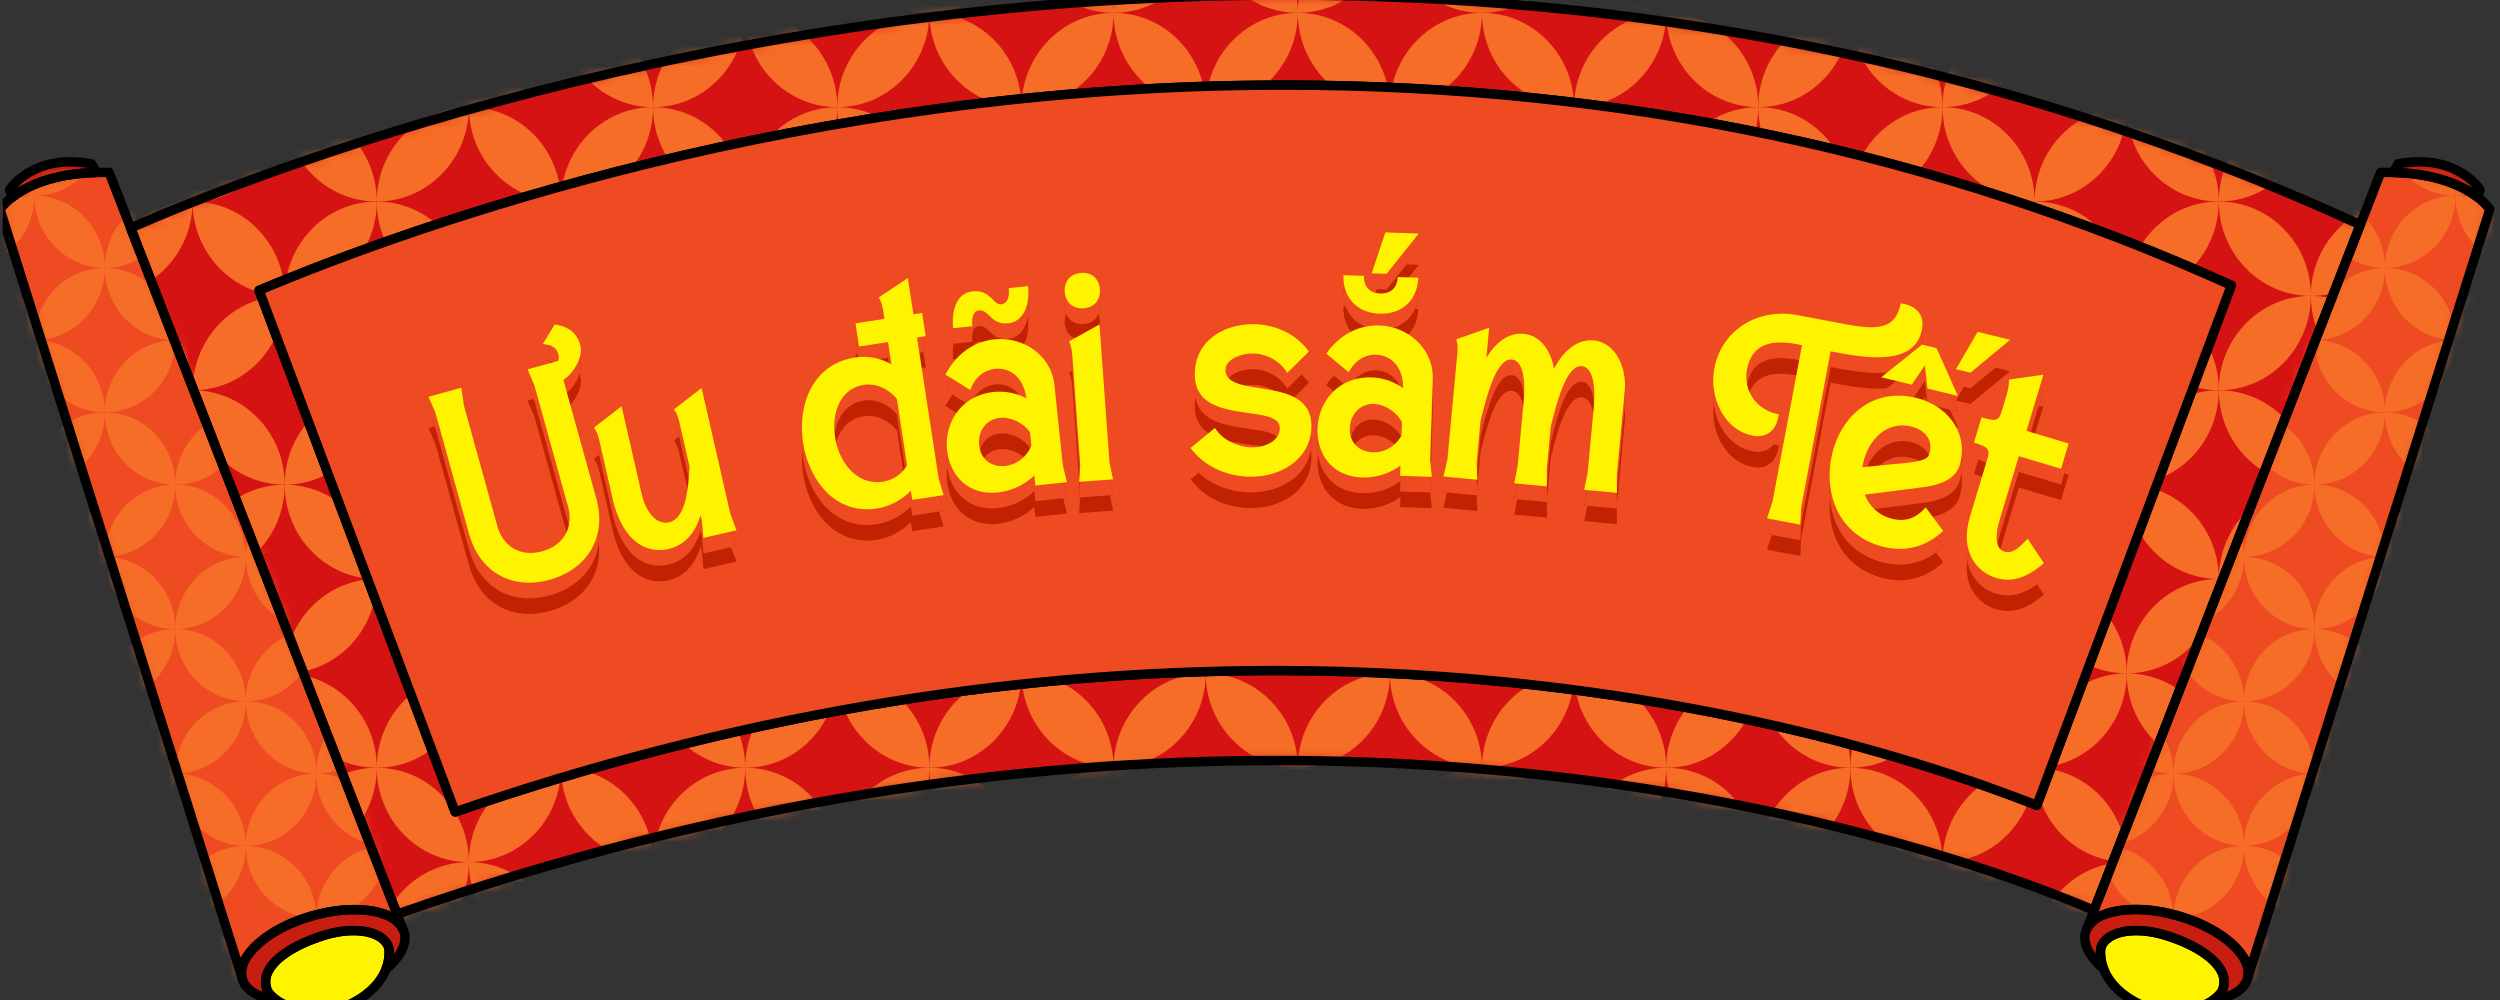 <svg xmlns="http://www.w3.org/2000/svg" width="245" height="98" fill="none" viewBox="0 0 245 98" xmlns:xlink="http://www.w3.org/1999/xlink">
  <rect x="0" y="0" width="245" height="98" fill="#333333" stroke="none"/>
  <g clip-path="url(#a)">
    <path fill="#D61313" d="M125.976-.482C59.301-.482 9.847 23.7 9.847 23.7L36.14 90.6c33.252-12.05 63.462-16.055 88.951-16.055 50.763 0 82.805 15.907 82.805 15.907l26.239-67.103C196.46 5.492 159.092-.482 125.967-.473z"/>
    <g style="mix-blend-mode:multiply">
      <mask id="b" width="226" height="92" x="9" y="-1" maskUnits="userSpaceOnUse" style="mask-type:luminance">
        <path fill="#fff" d="M125.976-.482C59.301-.482 9.847 23.7 9.847 23.7L36.14 90.6c33.252-12.05 63.462-16.055 88.951-16.055 50.763 0 82.805 15.907 82.805 15.907l26.239-67.103C196.46 5.492 159.092-.482 125.967-.473z"/>
      </mask>
      <g fill="#F56D27" mask="url(#b)">
        <path d="M9.847 84.488c4.983 0 9.026 4.143 9.026 9.248-4.982 0-9.026-4.143-9.026-9.248m18.053 0c0 5.105-4.044 9.248-9.027 9.248 0-5.105 4.044-9.248 9.026-9.248m.001 0c-4.983 0-9.027-4.143-9.027-9.248 4.983 0 9.026 4.143 9.026 9.248"/>
        <path d="M18.873 75.24c0 5.105-4.043 9.248-9.026 9.248 0-5.105 4.044-9.248 9.026-9.248m27.078 9.248c0 5.105-4.043 9.248-9.026 9.248 0-5.105 4.044-9.248 9.026-9.248m0 0c-4.982 0-9.026-4.143-9.026-9.248 4.983 0 9.026 4.143 9.026 9.248m-9.026-9.248c0 5.105-4.043 9.248-9.026 9.248 0-5.105 4.044-9.248 9.026-9.248M27.9 84.488c4.982 0 9.025 4.143 9.025 9.248-4.982 0-9.026-4.143-9.026-9.248m36.104 0c0 5.105-4.043 9.248-9.026 9.248 0-5.105 4.044-9.248 9.026-9.248"/>
        <path d="M54.977 75.24c0 5.105-4.043 9.248-9.026 9.248 0-5.105 4.044-9.248 9.026-9.248m-9.026 9.248c4.983 0 9.026 4.143 9.026 9.248-4.982 0-9.026-4.143-9.026-9.248m18.052 0c-4.982 0-9.026-4.143-9.026-9.248 4.983 0 9.026 4.143 9.026 9.248m0 0c4.983 0 9.026 4.143 9.026 9.248-4.982 0-9.026-4.143-9.026-9.248m9.027-9.248c0 5.105-4.044 9.248-9.027 9.248 0-5.105 4.044-9.248 9.026-9.248m9.026 9.248c0 5.105-4.043 9.239-9.026 9.248 0-5.105 4.044-9.248 9.026-9.248"/>
        <path d="M82.055 84.488c-4.982 0-9.026-4.143-9.026-9.248 4.983 0 9.026 4.143 9.026 9.248m9.026-9.248c0 5.105-4.043 9.248-9.026 9.248 0-5.105 4.044-9.248 9.026-9.248m-9.026 9.248c4.983 0 9.026 4.143 9.026 9.248-4.982 0-9.017-4.143-9.026-9.248m18.052 0c0 5.105-4.043 9.248-9.026 9.248 0-5.105 4.044-9.248 9.026-9.248m0 0c-4.982 0-9.026-4.143-9.026-9.248 4.983 0 9.026 4.143 9.026 9.248m18.052 0c-4.982 0-9.026-4.143-9.026-9.248 4.983 0 9.026 4.143 9.026 9.248m-9.026-9.248c0 5.105-4.043 9.248-9.026 9.248 0-5.105 4.044-9.248 9.026-9.248m-9.026 9.248c4.983 0 9.026 4.143 9.026 9.248-4.982 0-9.026-4.143-9.026-9.248m18.052 0c0 5.105-4.043 9.248-9.026 9.248 0-5.105 4.044-9.248 9.026-9.248m9.026-9.248c0 5.105-4.043 9.248-9.026 9.248 0-5.105 4.044-9.248 9.026-9.248m9.026 9.248c-4.982 0-9.026-4.143-9.026-9.248 4.983 0 9.026 4.143 9.026 9.248m0 0c0 5.105-4.043 9.239-9.026 9.248 0-5.105 4.044-9.248 9.026-9.248m-18.052 0c4.983 0 9.026 4.143 9.026 9.248-4.982 0-9.026-4.143-9.026-9.248m36.104 0c-4.982 0-9.026-4.143-9.026-9.248 4.983 0 9.026 4.143 9.026 9.248m0 0c0 5.105-4.043 9.248-9.026 9.248 0-5.105 4.044-9.248 9.026-9.248"/>
        <path d="M145.237 75.24c0 5.105-4.043 9.248-9.026 9.248 0-5.105 4.044-9.248 9.026-9.248m-9.026 9.248c4.983 0 9.026 4.143 9.026 9.248-4.982 0-9.017-4.143-9.026-9.248m18.052 0c4.983 0 9.026 4.143 9.026 9.248-4.982 0-9.026-4.143-9.026-9.248m9.026-9.248c0 5.105-4.043 9.248-9.026 9.248 0-5.105 4.044-9.248 9.026-9.248m9.026 9.248c-4.982 0-9.026-4.143-9.026-9.248 4.983 0 9.026 4.143 9.026 9.248m0 0c0 5.105-4.043 9.248-9.026 9.248 0-5.105 4.044-9.248 9.026-9.248m18.052 0c-4.982 0-9.026-4.143-9.026-9.248 4.983 0 9.026 4.143 9.026 9.248"/>
        <path d="M181.341 75.24c0 5.105-4.043 9.248-9.026 9.248 0-5.105 4.044-9.248 9.026-9.248m-9.026 9.248c4.983 0 9.026 4.143 9.026 9.248-4.982 0-9.026-4.143-9.026-9.248"/>
        <path d="M190.367 84.488c0 5.105-4.043 9.248-9.026 9.248 0-5.105 4.044-9.248 9.026-9.248m9.026-9.248c0 5.105-4.043 9.248-9.026 9.248 0-5.105 4.044-9.248 9.026-9.248m9.026 9.248c0 5.105-4.043 9.248-9.026 9.248 0-5.105 4.044-9.248 9.026-9.248m0 0c-4.982 0-9.026-4.143-9.026-9.248 4.983 0 9.026 4.143 9.026 9.248m-18.052 0c4.983 0 9.026 4.143 9.026 9.248-4.982 0-9.026-4.143-9.026-9.248m36.105 0c0 5.105-4.044 9.248-9.026 9.248 0-5.105 4.043-9.248 9.026-9.248m-18.053 0c4.983 0 9.026 4.143 9.026 9.248-4.982 0-9.026-4.143-9.026-9.248"/>
        <path d="M217.436 75.24c0 5.105-4.043 9.248-9.026 9.248 0-5.105 4.044-9.248 9.026-9.248m9.036 9.248c-4.983 0-9.026-4.143-9.026-9.248 4.982 0 9.026 4.143 9.026 9.248m-.001 0c4.983 0 9.026 4.143 9.026 9.248-4.982 0-9.026-4.143-9.026-9.248"/>
        <path d="M235.488 75.24c0 5.105-4.043 9.248-9.026 9.248 0-5.105 4.044-9.248 9.026-9.248M27.9 65.992c-4.983 0-9.027-4.143-9.027-9.248 4.983 0 9.026 4.143 9.026 9.248"/>
        <path d="M18.873 56.744c0 5.105-4.043 9.248-9.026 9.248 0-5.105 4.044-9.248 9.026-9.248m9.027 9.248c0 5.105-4.044 9.248-9.027 9.248 0-5.105 4.044-9.248 9.026-9.248m-18.052 0c4.983 0 9.026 4.143 9.026 9.248-4.982 0-9.026-4.143-9.026-9.248"/>
        <path d="M27.9 65.992c4.982 0 9.025 4.143 9.025 9.248-4.982 0-9.026-4.143-9.026-9.248m9.026-9.248c0 5.105-4.043 9.248-9.026 9.248 0-5.105 4.044-9.248 9.026-9.248m9.026 9.248c0 5.105-4.043 9.248-9.026 9.248 0-5.105 4.044-9.248 9.026-9.248m0 0c-4.982 0-9.026-4.143-9.026-9.248 4.983 0 9.026 4.143 9.026 9.248m0 0c4.983 0 9.026 4.143 9.026 9.248-4.982 0-9.026-4.143-9.026-9.248m18.052 0c0 5.105-4.043 9.248-9.026 9.248 0-5.105 4.044-9.248 9.026-9.248m0 0c-4.982 0-9.026-4.143-9.026-9.248 4.983 0 9.026 4.143 9.026 9.248"/>
        <path d="M54.977 56.744c0 5.105-4.043 9.248-9.026 9.248 0-5.105 4.044-9.248 9.026-9.248m18.053 0c0 5.105-4.044 9.248-9.027 9.248 0-5.105 4.044-9.248 9.026-9.248m9.026 9.248c0 5.105-4.043 9.248-9.026 9.248 0-5.105 4.044-9.248 9.026-9.248m-18.052 0c4.983 0 9.026 4.143 9.026 9.248-4.982 0-9.026-4.143-9.026-9.248"/>
        <path d="M82.055 65.992c-4.982 0-9.026-4.143-9.026-9.248 4.983 0 9.026 4.143 9.026 9.248m9.026-9.248c0 5.105-4.043 9.248-9.026 9.248 0-5.105 4.044-9.248 9.026-9.248m9.026 9.248c0 5.105-4.043 9.248-9.026 9.248 0-5.105 4.044-9.248 9.026-9.248m-18.052 0c4.983 0 9.026 4.143 9.026 9.248-4.982 0-9.026-4.143-9.026-9.248m18.052 0c-4.982 0-9.026-4.143-9.026-9.248 4.983 0 9.026 4.143 9.026 9.248m9.026-9.248c0 5.105-4.043 9.248-9.026 9.248 0-5.105 4.044-9.248 9.026-9.248m9.026 9.248c0 5.105-4.043 9.248-9.026 9.248 0-5.105 4.044-9.248 9.026-9.248m-18.052 0c4.983 0 9.026 4.143 9.026 9.248-4.982 0-9.026-4.143-9.026-9.248m18.052 0c-4.982 0-9.026-4.143-9.026-9.248 4.983 0 9.026 4.143 9.026 9.248m18.052 0c-4.982 0-9.026-4.143-9.026-9.248 4.983 0 9.026 4.143 9.026 9.248m0 0c0 5.105-4.043 9.248-9.026 9.248 0-5.105 4.044-9.248 9.026-9.248m-18.052 0c4.983 0 9.026 4.143 9.026 9.248-4.982 0-9.026-4.143-9.026-9.248m9.026-9.248c0 5.105-4.043 9.248-9.026 9.248 0-5.105 4.044-9.248 9.026-9.248m18.052 0c0 5.105-4.043 9.248-9.026 9.248 0-5.105 4.044-9.248 9.026-9.248m-9.026 9.248c4.983 0 9.026 4.143 9.026 9.248-4.982 0-9.026-4.143-9.026-9.248m18.052 0c-4.982 0-9.026-4.143-9.026-9.248 4.983 0 9.026 4.143 9.026 9.248m0 0c0 5.105-4.043 9.248-9.026 9.248 0-5.105 4.044-9.248 9.026-9.248m18.052 0c-4.982 0-9.026-4.143-9.026-9.248 4.983 0 9.026 4.143 9.026 9.248m-9.026-9.248c0 5.105-4.043 9.248-9.026 9.248 0-5.105 4.044-9.248 9.026-9.248m9.026 9.248c0 5.105-4.043 9.248-9.026 9.248 0-5.105 4.044-9.248 9.026-9.248"/>
        <path d="M154.263 65.992c4.983 0 9.026 4.143 9.026 9.248-4.982 0-9.026-4.143-9.026-9.248m36.104 0c0 5.105-4.043 9.248-9.026 9.248 0-5.105 4.044-9.248 9.026-9.248m0 0c-4.982 0-9.026-4.143-9.026-9.248 4.983 0 9.026 4.143 9.026 9.248"/>
        <path d="M172.315 65.992c4.983 0 9.026 4.143 9.026 9.248-4.982 0-9.026-4.143-9.026-9.248m9.026-9.248c0 5.105-4.043 9.248-9.026 9.248 0-5.105 4.044-9.248 9.026-9.248m18.043 0c0 5.105-4.043 9.248-9.026 9.248 0-5.105 4.044-9.248 9.026-9.248m-9.017 9.248c4.983 0 9.026 4.143 9.026 9.248-4.982 0-9.026-4.143-9.026-9.248m18.052 0c-4.982 0-9.026-4.143-9.026-9.248 4.983 0 9.026 4.143 9.026 9.248m0 0c0 5.105-4.043 9.248-9.026 9.248 0-5.105 4.044-9.248 9.026-9.248"/>
        <path d="M217.436 56.744c0 5.105-4.043 9.248-9.026 9.248 0-5.105 4.044-9.248 9.026-9.248m9.036 9.248c-4.983 0-9.026-4.143-9.026-9.248 4.982 0 9.026 4.143 9.026 9.248m0 0c0 5.105-4.044 9.248-9.026 9.248 0-5.105 4.043-9.248 9.026-9.248m-18.053 0c4.983 0 9.026 4.143 9.026 9.248-4.982 0-9.026-4.143-9.026-9.248"/>
        <path d="M226.471 65.992c4.983 0 9.026 4.143 9.026 9.248-4.982 0-9.026-4.143-9.026-9.248m9.017-9.248c0 5.105-4.043 9.248-9.026 9.248 0-5.105 4.044-9.248 9.026-9.248M27.9 47.496c-4.983 0-9.027-4.143-9.027-9.248 4.983 0 9.026 4.143 9.026 9.248m-9.026 9.248c-4.982 0-9.026-4.143-9.026-9.248 4.983 0 9.026 4.143 9.026 9.248"/>
        <path d="M18.873 38.248c0 5.105-4.043 9.248-9.026 9.248 0-5.105 4.044-9.248 9.026-9.248m9.027 9.248c0 5.105-4.044 9.248-9.027 9.248 0-5.105 4.044-9.248 9.026-9.248"/>
        <path d="M27.9 47.496c4.982 0 9.025 4.143 9.025 9.248-4.982 0-9.026-4.143-9.026-9.248m18.052 0c0 5.105-4.043 9.248-9.026 9.248 0-5.105 4.044-9.248 9.026-9.248m0 0c-4.982 0-9.026-4.143-9.026-9.248 4.983 0 9.026 4.143 9.026 9.248m-9.026-9.248c0 5.105-4.043 9.248-9.026 9.248 0-5.105 4.044-9.248 9.026-9.248m27.078 9.248c0 5.105-4.043 9.248-9.026 9.248 0-5.105 4.044-9.248 9.026-9.248"/>
        <path d="M54.977 38.248c0 5.105-4.043 9.248-9.026 9.248 0-5.105 4.044-9.248 9.026-9.248m9.026 9.248c-4.982 0-9.026-4.143-9.026-9.248 4.983 0 9.026 4.143 9.026 9.248m-18.052 0c4.983 0 9.026 4.143 9.026 9.248-4.982 0-9.026-4.143-9.026-9.248m36.104 0c-4.982 0-9.026-4.143-9.026-9.248 4.983 0 9.026 4.143 9.026 9.248"/>
        <path d="M73.03 38.248c0 5.105-4.044 9.248-9.027 9.248 0-5.105 4.044-9.248 9.026-9.248m-9.026 9.248c4.983 0 9.026 4.143 9.026 9.248-4.982 0-9.026-4.143-9.026-9.248m18.052 0c0 5.105-4.043 9.248-9.026 9.248 0-5.105 4.044-9.248 9.026-9.248m18.052 0c-4.982 0-9.026-4.143-9.026-9.248 4.983 0 9.026 4.143 9.026 9.248m-9.026-9.248c0 5.105-4.043 9.248-9.026 9.248 0-5.105 4.044-9.248 9.026-9.248m9.026 9.248c0 5.105-4.043 9.248-9.026 9.248 0-5.105 4.044-9.248 9.026-9.248m-18.052 0c4.983 0 9.026 4.143 9.026 9.248-4.982 0-9.026-4.143-9.026-9.248m36.104 0c0 5.105-4.043 9.248-9.026 9.248 0-5.105 4.044-9.248 9.026-9.248m-18.052 0c4.983 0 9.026 4.143 9.026 9.248-4.982 0-9.026-4.143-9.026-9.248m18.052 0c-4.982 0-9.026-4.143-9.026-9.248 4.983 0 9.026 4.143 9.026 9.248m-9.026-9.248c0 5.105-4.043 9.248-9.026 9.248 0-5.105 4.044-9.248 9.026-9.248m18.052 0c0 5.105-4.043 9.248-9.026 9.248 0-5.105 4.044-9.248 9.026-9.248m9.026 9.248c-4.982 0-9.026-4.143-9.026-9.248 4.983 0 9.026 4.143 9.026 9.248m0 0c0 5.105-4.043 9.248-9.026 9.248 0-5.105 4.044-9.248 9.026-9.248m-18.052 0c4.983 0 9.026 4.143 9.026 9.248-4.982 0-9.026-4.143-9.026-9.248m36.104 0c0 5.105-4.043 9.248-9.026 9.248 0-5.105 4.044-9.248 9.026-9.248"/>
        <path d="M136.211 47.496c4.983 0 9.026 4.143 9.026 9.248-4.982 0-9.026-4.143-9.026-9.248m9.026-9.248c0 5.105-4.043 9.248-9.026 9.248 0-5.105 4.044-9.248 9.026-9.248m9.026 9.248c-4.982 0-9.026-4.143-9.026-9.248 4.983 0 9.026 4.143 9.026 9.248m18.052 0c-4.982 0-9.026-4.143-9.026-9.248 4.983 0 9.026 4.143 9.026 9.248"/>
        <path d="M163.28 38.248c0 5.105-4.043 9.248-9.026 9.248 0-5.105 4.044-9.248 9.026-9.248m-9.017 9.248c4.983 0 9.026 4.143 9.026 9.248-4.982 0-9.026-4.143-9.026-9.248"/>
        <path d="M172.315 47.496c0 5.105-4.043 9.248-9.026 9.248 0-5.105 4.044-9.248 9.026-9.248m18.052 0c-4.982 0-9.026-4.143-9.026-9.248 4.983 0 9.026 4.143 9.026 9.248m-9.035-9.248c0 5.105-4.043 9.248-9.026 9.248 0-5.105 4.044-9.248 9.026-9.248m9.035 9.248c0 5.105-4.043 9.248-9.026 9.248 0-5.105 4.044-9.248 9.026-9.248"/>
        <path d="M172.315 47.496c4.983 0 9.026 4.143 9.026 9.248-4.982 0-9.026-4.143-9.026-9.248m18.052 0c4.983 0 9.026 4.143 9.026 9.248-4.982 0-9.026-4.143-9.026-9.248m18.052 0c-4.982 0-9.026-4.143-9.026-9.248 4.983 0 9.026 4.143 9.026 9.248m-9.035-9.248c0 5.105-4.043 9.248-9.026 9.248 0-5.105 4.044-9.248 9.026-9.248m9.035 9.248c0 5.105-4.043 9.248-9.026 9.248 0-5.105 4.044-9.248 9.026-9.248m0 0c4.983 0 9.026 4.143 9.026 9.248-4.982 0-9.026-4.143-9.026-9.248m18.053 0c0 5.105-4.044 9.248-9.026 9.248 0-5.105 4.043-9.248 9.026-9.248m0 0c-4.983 0-9.026-4.143-9.026-9.248 4.982 0 9.026 4.143 9.026 9.248"/>
        <path d="M217.436 38.248c0 5.105-4.043 9.248-9.026 9.248 0-5.105 4.044-9.248 9.026-9.248m18.052 0c0 5.105-4.043 9.248-9.026 9.248 0-5.105 4.044-9.248 9.026-9.248m-9.017 9.248c4.983 0 9.026 4.143 9.026 9.248-4.982 0-9.026-4.143-9.026-9.248M18.882 38.248c0-5.105 4.044-9.248 9.026-9.248 0 5.105-4.043 9.248-9.026 9.248m-.009 0c-4.982 0-9.026-4.143-9.026-9.248 4.983 0 9.026 4.143 9.026 9.248m0-18.496c0 5.105-4.043 9.248-9.026 9.248 0-5.105 4.044-9.248 9.026-9.248"/>
        <path d="M27.9 29c-4.983 0-9.027-4.143-9.027-9.248 4.983 0 9.026 4.143 9.026 9.248m18.052 0c-4.982 0-9.026-4.143-9.026-9.248 4.983 0 9.026 4.143 9.026 9.248m0 0c0 5.105-4.043 9.248-9.026 9.248 0-5.105 4.044-9.248 9.026-9.248m-9.026 9.248c-4.982 0-9.026-4.143-9.026-9.248 4.983 0 9.026 4.143 9.026 9.248"/>
        <path d="M36.925 19.752c0 5.105-4.043 9.248-9.026 9.248 0-5.105 4.044-9.248 9.026-9.248m18.052 0c0 5.105-4.043 9.248-9.026 9.248 0-5.105 4.044-9.248 9.026-9.248M45.951 29c4.983 0 9.026 4.143 9.026 9.248-4.982 0-9.026-4.143-9.026-9.248m18.052 0c0 5.105-4.043 9.248-9.026 9.248 0-5.105 4.044-9.248 9.026-9.248m0 0c-4.982 0-9.026-4.143-9.026-9.248 4.983 0 9.026 4.143 9.026 9.248m18.052 0c-4.982 0-9.026-4.143-9.026-9.248 4.983 0 9.026 4.143 9.026 9.248m-18.052 0c4.983 0 9.026 4.143 9.026 9.248-4.982 0-9.026-4.143-9.026-9.248m18.052 0c0 5.105-4.043 9.248-9.026 9.248 0-5.105 4.044-9.248 9.026-9.248"/>
        <path d="M73.03 19.752c0 5.105-4.044 9.248-9.027 9.248 0-5.105 4.044-9.248 9.026-9.248M82.055 29c4.983 0 9.026 4.143 9.026 9.248-4.982 0-9.026-4.143-9.026-9.248m9.026-9.248c0 5.105-4.043 9.248-9.026 9.248 0-5.105 4.044-9.248 9.026-9.248M100.107 29c-4.982 0-9.026-4.143-9.026-9.248 4.983 0 9.026 4.143 9.026 9.248m0 0c0 5.105-4.043 9.248-9.026 9.248 0-5.105 4.044-9.248 9.026-9.248m18.052 0c0 5.105-4.043 9.248-9.026 9.248 0-5.105 4.044-9.248 9.026-9.248m-18.052 0c4.983 0 9.026 4.143 9.026 9.248-4.982 0-9.026-4.143-9.026-9.248m18.052 0c-4.982 0-9.026-4.143-9.026-9.248 4.983 0 9.026 4.143 9.026 9.248m-9.026-9.248c0 5.105-4.043 9.248-9.026 9.248 0-5.105 4.044-9.248 9.026-9.248M136.211 29c0 5.105-4.043 9.248-9.026 9.248 0-5.105 4.044-9.248 9.026-9.248m-18.052 0c4.983 0 9.026 4.143 9.026 9.248-4.982 0-9.026-4.143-9.026-9.248m18.052 0c-4.982 0-9.026-4.143-9.026-9.248 4.983 0 9.026 4.143 9.026 9.248m-9.026-9.248c0 5.105-4.043 9.248-9.026 9.248 0-5.105 4.044-9.248 9.026-9.248"/>
        <path d="M145.237 19.752c0 5.105-4.043 9.248-9.026 9.248 0-5.105 4.044-9.248 9.026-9.248M154.263 29c0 5.105-4.043 9.248-9.026 9.248 0-5.105 4.044-9.248 9.026-9.248m0 0c-4.982 0-9.026-4.143-9.026-9.248 4.983 0 9.026 4.143 9.026 9.248"/>
        <path d="M136.211 29c4.983 0 9.026 4.143 9.026 9.248-4.982 0-9.026-4.143-9.026-9.248m27.078-9.248c0 5.105-4.043 9.248-9.026 9.248 0-5.105 4.044-9.248 9.026-9.248M172.315 29c0 5.105-4.043 9.248-9.026 9.248 0-5.105 4.044-9.248 9.026-9.248m0 0c-4.982 0-9.026-4.143-9.026-9.248 4.983 0 9.026 4.143 9.026 9.248"/>
        <path d="M154.263 29c4.983 0 9.026 4.143 9.026 9.248-4.982 0-9.026-4.143-9.026-9.248m36.104 0c0 5.105-4.043 9.248-9.026 9.248 0-5.105 4.044-9.248 9.026-9.248m-18.052 0c4.983 0 9.026 4.143 9.026 9.248-4.982 0-9.026-4.143-9.026-9.248m18.052 0c-4.982 0-9.026-4.143-9.026-9.248 4.983 0 9.026 4.143 9.026 9.248"/>
        <path d="M181.341 19.752c0 5.105-4.043 9.248-9.026 9.248 0-5.105 4.044-9.248 9.026-9.248M208.419 29c-4.982 0-9.026-4.143-9.026-9.248 4.983 0 9.026 4.143 9.026 9.248m0 0c0 5.105-4.043 9.248-9.026 9.248 0-5.105 4.044-9.248 9.026-9.248m-9.035-9.248c0 5.105-4.043 9.248-9.026 9.248 0-5.105 4.044-9.248 9.026-9.248M190.367 29c4.983 0 9.026 4.143 9.026 9.248-4.982 0-9.026-4.143-9.026-9.248m36.095 0c0 5.105-4.043 9.248-9.026 9.248 0-5.105 4.044-9.248 9.026-9.248"/>
        <path d="M217.436 19.752c0 5.105-4.043 9.248-9.026 9.248 0-5.105 4.044-9.248 9.026-9.248M226.472 29c-4.983 0-9.026-4.143-9.026-9.248 4.982 0 9.026 4.143 9.026 9.248m-18.053 0c4.983 0 9.026 4.143 9.026 9.248-4.982 0-9.026-4.143-9.026-9.248"/>
        <path d="M235.488 19.752c0 5.105-4.043 9.248-9.026 9.248 0-5.105 4.044-9.248 9.026-9.248M226.471 29c4.983 0 9.026 4.143 9.026 9.248-4.982 0-9.026-4.143-9.026-9.248M27.9 10.504c-4.983 0-9.027-4.143-9.027-9.248 4.983 0 9.026 4.143 9.026 9.248m-9.026 9.248c-4.982 0-9.026-4.143-9.026-9.248 4.983 0 9.026 4.143 9.026 9.248m0 0c0-5.105 4.044-9.248 9.026-9.248 0 5.105-4.043 9.248-9.026 9.248"/>
        <path d="M18.873 1.256c0 5.105-4.043 9.248-9.026 9.248 0-5.105 4.044-9.248 9.026-9.248m18.052 18.496c0-5.105 4.044-9.248 9.026-9.248 0 5.105-4.043 9.248-9.026 9.248m9.026-9.248c-4.982 0-9.026-4.143-9.026-9.248 4.983 0 9.026 4.143 9.026 9.248m-9.026 9.248c-4.982 0-9.026-4.143-9.026-9.248 4.983 0 9.026 4.143 9.026 9.248m0-18.496c0 5.105-4.043 9.248-9.026 9.248 0-5.105 4.044-9.248 9.026-9.248m18.052 18.496c-4.982 0-9.026-4.143-9.026-9.248 4.983 0 9.026 4.143 9.026 9.248m9.026-9.248c-4.982 0-9.026-4.143-9.026-9.248 4.983 0 9.026 4.143 9.026 9.248m0 0c0 5.105-4.043 9.248-9.026 9.248 0-5.105 4.044-9.248 9.026-9.248"/>
        <path d="M54.977 1.256c0 5.105-4.043 9.248-9.026 9.248 0-5.105 4.044-9.248 9.026-9.248m9.026 9.248c4.983 0 9.026 4.143 9.026 9.248-4.982 0-9.026-4.143-9.026-9.248m18.052 0c-4.982 0-9.026-4.143-9.026-9.248 4.983 0 9.026 4.143 9.026 9.248"/>
        <path d="M73.03 1.256c0 5.105-4.044 9.248-9.027 9.248 0-5.105 4.044-9.248 9.026-9.248m9.026 9.248c0 5.105-4.043 9.248-9.026 9.248 0-5.105 4.044-9.248 9.026-9.248m0 0c4.983 0 9.026 4.143 9.026 9.248-4.982 0-9.026-4.143-9.026-9.248m18.052 0c-4.982 0-9.026-4.143-9.026-9.248 4.983 0 9.026 4.143 9.026 9.248m0 0c0 5.105-4.043 9.248-9.026 9.248 0-5.105 4.044-9.248 9.026-9.248m-9.026-9.248c0 5.105-4.043 9.248-9.026 9.248 0-5.105 4.044-9.248 9.026-9.248m9.026 9.248c4.983 0 9.026 4.143 9.026 9.248-4.982 0-9.026-4.143-9.026-9.248m18.052 0c0 5.105-4.043 9.248-9.026 9.248 0-5.105 4.044-9.248 9.026-9.248m-9.026-9.248c0 5.105-4.043 9.248-9.026 9.248 0-5.105 4.044-9.248 9.026-9.248m9.026 9.248c-4.982 0-9.026-4.143-9.026-9.248 4.983 0 9.026 4.143 9.026 9.248m0 0c4.983 0 9.026 4.143 9.026 9.248-4.982 0-9.026-4.143-9.026-9.248m18.052 0c0 5.105-4.043 9.248-9.026 9.248 0-5.105 4.044-9.248 9.026-9.248m-9.026-9.248c0 5.105-4.043 9.248-9.026 9.248 0-5.105 4.044-9.248 9.026-9.248m9.026 9.248c-4.982 0-9.026-4.143-9.026-9.248 4.983 0 9.026 4.143 9.026 9.248m0 0c4.983 0 9.026 4.143 9.026 9.248-4.982 0-9.026-4.143-9.026-9.248m18.052 0c0 5.105-4.043 9.248-9.026 9.248 0-5.105 4.044-9.248 9.026-9.248m-9.026-9.248c0 5.105-4.043 9.248-9.026 9.248 0-5.105 4.044-9.248 9.026-9.248m9.026 9.248c-4.982 0-9.026-4.143-9.026-9.248 4.983 0 9.026 4.143 9.026 9.248m18.052 0c0 5.105-4.043 9.248-9.026 9.248 0-5.105 4.044-9.248 9.026-9.248m0 0c-4.982 0-9.026-4.143-9.026-9.248 4.983 0 9.026 4.143 9.026 9.248"/>
        <path d="M163.289 1.256c0 5.105-4.043 9.248-9.026 9.248 0-5.105 4.044-9.248 9.026-9.248m-9.026 9.248c4.983 0 9.026 4.143 9.026 9.248-4.982 0-9.026-4.143-9.026-9.248m27.069-9.248c0 5.105-4.043 9.248-9.026 9.248 0-5.105 4.044-9.248 9.026-9.248m9.035 9.248c0 5.105-4.043 9.248-9.026 9.248 0-5.105 4.044-9.248 9.026-9.248m0 0c-4.982 0-9.026-4.143-9.026-9.248 4.983 0 9.026 4.143 9.026 9.248"/>
        <path d="M172.315 10.504c4.983 0 9.026 4.143 9.026 9.248-4.982 0-9.026-4.143-9.026-9.248m36.104 0c-4.982 0-9.026-4.143-9.026-9.248 4.983 0 9.026 4.143 9.026 9.248m0 0c0 5.105-4.043 9.248-9.026 9.248 0-5.105 4.044-9.248 9.026-9.248m-9.035-9.248c0 5.105-4.043 9.248-9.026 9.248 0-5.105 4.044-9.248 9.026-9.248m-9.017 9.248c4.983 0 9.026 4.143 9.026 9.248-4.982 0-9.026-4.143-9.026-9.248m18.052 0c4.983 0 9.026 4.143 9.026 9.248-4.982 0-9.026-4.143-9.026-9.248"/>
        <path d="M217.436 1.256c0 5.105-4.043 9.248-9.026 9.248 0-5.105 4.044-9.248 9.026-9.248m.01 18.496c0-5.105 4.043-9.248 9.026-9.248 0 5.105-4.044 9.248-9.026 9.248m0-18.496c4.982 0 9.026 4.143 9.026 9.248-4.983 0-9.026-4.143-9.026-9.248"/>
        <path d="M226.471 10.504c4.983 0 9.026 4.143 9.026 9.248-4.982 0-9.026-4.143-9.026-9.248m9.017-9.248c0 5.105-4.043 9.248-9.026 9.248 0-5.105 4.044-9.248 9.026-9.248m-216.606 0c0-5.104 4.044-9.248 9.026-9.248 0 5.105-4.043 9.248-9.026 9.248m-.009 0c-4.982 0-9.026-4.143-9.026-9.248 4.983 0 9.026 4.144 9.026 9.248"/>
        <path d="M36.925 1.256c-4.982 0-9.026-4.143-9.026-9.248 4.983 0 9.026 4.144 9.026 9.248m0 0c0-5.104 4.044-9.248 9.026-9.248 0 5.105-4.043 9.248-9.026 9.248m18.052 0c0-5.104 4.044-9.248 9.026-9.248 0 5.105-4.043 9.248-9.026 9.248m0 0c-4.982 0-9.026-4.143-9.026-9.248 4.983 0 9.026 4.144 9.026 9.248m18.053 0c-4.983 0-9.027-4.143-9.027-9.248 4.983 0 9.026 4.144 9.026 9.248"/>
        <path d="M82.055-7.992c0 5.105-4.043 9.248-9.026 9.248 0-5.104 4.044-9.248 9.026-9.248m18.052 0c0 5.105-4.043 9.248-9.026 9.248 0-5.104 4.044-9.248 9.026-9.248m-18.052.01c4.983 0 9.026 4.143 9.026 9.248-4.982 0-9.026-4.144-9.026-9.248m36.104-.01c0 5.105-4.043 9.248-9.026 9.248 0-5.104 4.044-9.248 9.026-9.248m-18.052 0c4.983 0 9.026 4.144 9.026 9.248-4.982 0-9.026-4.143-9.026-9.248m18.052 0c4.983 0 9.026 4.144 9.026 9.248-4.982 0-9.026-4.143-9.026-9.248m18.052 0c0 5.105-4.043 9.248-9.026 9.248 0-5.104 4.044-9.248 9.026-9.248m0 .01c4.983 0 9.026 4.143 9.026 9.248-4.982 0-9.026-4.144-9.026-9.248m18.052-.01c0 5.105-4.043 9.248-9.026 9.248 0-5.104 4.044-9.248 9.026-9.248m18.052 0c0 5.105-4.043 9.248-9.026 9.248 0-5.104 4.044-9.248 9.026-9.248"/>
        <path d="M154.263-7.992c4.983 0 9.026 4.144 9.026 9.248-4.982 0-9.026-4.143-9.026-9.248m36.104 0c0 5.105-4.043 9.248-9.026 9.248 0-5.104 4.044-9.248 9.026-9.248"/>
        <path d="M172.315-7.992c4.983 0 9.026 4.144 9.026 9.248-4.982 0-9.026-4.143-9.026-9.248m27.078 9.248c0-5.104 4.044-9.248 9.026-9.248 0 5.105-4.043 9.248-9.026 9.248m-9.026-9.248c4.983 0 9.026 4.144 9.026 9.248-4.982 0-9.026-4.143-9.026-9.248m18.052 0c4.983 0 9.026 4.144 9.026 9.248-4.982 0-9.026-4.143-9.026-9.248m9.027 9.248c0-5.104 4.043-9.248 9.026-9.248 0 5.105-4.044 9.248-9.026 9.248"/>
        <path d="M226.471-7.992c4.983 0 9.026 4.144 9.026 9.248-4.982 0-9.026-4.143-9.026-9.248"/>
      </g>
    </g>
    <path stroke="#000" stroke-linecap="round" stroke-linejoin="round" stroke-width=".925" d="M125.813 8.34c32.819 0 64.013 6.603 92.86 19.624L199.61 78.921c-12.555-4.939-38.911-13.206-74.645-13.206-26.753 0-53.75 4.66-80.358 13.853L25.39 28.455C40.617 22.064 78.788 8.34 125.813 8.34"/>
    <path fill="#EF4B23" d="M125.813 8.34c32.819 0 64.013 6.603 92.86 19.624L199.61 78.921c-12.555-4.939-38.911-13.206-74.645-13.206-26.753 0-53.75 4.66-80.358 13.853L25.39 28.455C40.617 22.064 78.788 8.34 125.813 8.34"/>
    <path fill="#C71E11" d="m1.426 20.085-.478-1.489s2.256-3.625 8.024-2.543l.875 1.59z"/>
    <path fill="#EF4B23" d="m10.687 16.904 28.928 74.464-15.876 4.523L.009 20.51s2.383-3.81 10.678-3.607"/>
    <mask id="c" width="40" height="80" x="0" y="16" maskUnits="userSpaceOnUse" style="mask-type:luminance">
      <path fill="#fff" d="m10.687 16.904 28.928 74.464-15.876 4.523L.009 20.51s2.383-3.81 10.678-3.607"/>
    </mask>
    <g fill="#F56D27" mask="url(#c)">
      <path d="M30.995 19.179c3.818 0 6.914-3.172 6.914-7.084-3.818 0-6.905 3.172-6.905 7.075zm6.915-7.084c0 3.912 3.095 7.084 6.913 7.084 0-3.912-3.096-7.075-6.905-7.075zm0 14.159c3.817 0 6.904-3.173 6.904-7.075-3.818 0-6.914 3.172-6.914 7.084z"/>
      <path d="M37.91 26.254c0-3.912-3.097-7.084-6.915-7.084 0 3.911 3.096 7.074 6.905 7.074zm0 14.158c0-3.912-3.097-7.084-6.915-7.084 0 3.912 3.096 7.075 6.905 7.075z"/>
      <path d="M30.995 33.338c3.818 0 6.914-3.172 6.914-7.084-3.818 0-6.905 3.172-6.905 7.074zm6.915-7.084c0 3.912 3.095 7.083 6.913 7.083 0-3.911-3.096-7.074-6.905-7.074z"/>
      <path d="M37.91 40.412c3.817 0 6.904-3.172 6.904-7.075-3.818 0-6.914 3.172-6.914 7.084z"/>
      <path d="M30.995 47.496c3.818 0 6.914-3.172 6.914-7.084-3.818 0-6.905 3.172-6.905 7.075z"/>
      <path d="M37.91 54.57c0-3.911-3.097-7.083-6.915-7.083 0 3.912 3.096 7.075 6.905 7.075z"/>
      <path d="M37.91 54.57c3.817 0 6.904-3.171 6.904-7.074-3.818 0-6.914 3.172-6.914 7.084zm0-14.158c0 3.912 3.095 7.084 6.913 7.084 0-3.912-3.096-7.075-6.905-7.075zm0 28.318c0-3.913-3.097-7.085-6.915-7.085 0 3.912 3.096 7.075 6.905 7.075z"/>
      <path d="M37.91 68.73c3.817 0 6.904-3.173 6.904-7.075-3.818 0-6.914 3.172-6.914 7.084zm-6.915-7.075c3.818 0 6.914-3.172 6.914-7.084-3.818 0-6.905 3.172-6.905 7.075zm6.915-7.085c0 3.913 3.095 7.085 6.913 7.085 0-3.912-3.096-7.075-6.905-7.075z"/>
      <path d="M37.91 68.73c0 3.911 3.095 7.083 6.913 7.083 0-3.912-3.096-7.074-6.905-7.074zm-6.915 7.083c3.818 0 6.914-3.172 6.914-7.084-3.818 0-6.905 3.172-6.905 7.075zm6.915 7.084c0-3.912-3.097-7.084-6.915-7.084 0 3.912 3.096 7.075 6.905 7.075z"/>
      <path d="M37.91 82.897c3.817 0 6.904-3.172 6.904-7.074-3.818 0-6.914 3.172-6.914 7.084zm0 14.159c0-3.912-3.097-7.084-6.915-7.084 0 3.912 3.096 7.075 6.905 7.075z"/>
      <path d="M30.995 89.972c3.818 0 6.914-3.172 6.914-7.084-3.818 0-6.905 3.172-6.905 7.075zm6.915-7.075c0 3.912 3.095 7.084 6.913 7.084 0-3.912-3.096-7.074-6.905-7.074zm0 14.159c3.817 0 6.904-3.172 6.904-7.075-3.818 0-6.914 3.172-6.914 7.084zM17.177 19.179c3.817 0 6.913-3.172 6.913-7.084-3.818 0-6.904 3.172-6.904 7.075zm6.913 7.075c3.818 0 6.905-3.173 6.905-7.075-3.818 0-6.914 3.172-6.914 7.084zm0-14.159c0 3.912 3.096 7.084 6.914 7.084 0-3.912-3.096-7.075-6.905-7.075z"/>
      <path d="M24.09 26.254c0-3.912-3.096-7.084-6.913-7.084 0 3.911 3.095 7.074 6.904 7.074zm-6.913 7.084c3.817 0 6.913-3.172 6.913-7.084-3.818 0-6.904 3.172-6.904 7.074zm6.913 7.074c3.818 0 6.905-3.172 6.905-7.075-3.818 0-6.914 3.172-6.914 7.084z"/>
      <path d="M24.09 26.254c0 3.912 3.096 7.083 6.914 7.083 0-3.911-3.096-7.074-6.905-7.074zm0 14.158c0-3.912-3.096-7.084-6.913-7.084 0 3.912 3.095 7.075 6.904 7.075zm0 14.158c0-3.911-3.096-7.083-6.913-7.083 0 3.912 3.095 7.075 6.904 7.075z"/>
      <path d="M24.09 54.57c3.818 0 6.905-3.171 6.905-7.074-3.818 0-6.914 3.172-6.914 7.084zm0-14.158c0 3.912 3.096 7.084 6.914 7.084 0-3.912-3.096-7.075-6.905-7.075zm-6.913 7.084c3.817 0 6.913-3.172 6.913-7.084-3.818 0-6.904 3.172-6.904 7.075z"/>
      <path d="M17.177 61.655c3.817 0 6.913-3.172 6.913-7.084-3.818 0-6.904 3.172-6.904 7.075zm6.913-7.085c0 3.913 3.096 7.085 6.914 7.085 0-3.912-3.096-7.075-6.905-7.075z"/>
      <path d="M24.09 68.73c0-3.913-3.096-7.085-6.913-7.085 0 3.912 3.095 7.075 6.904 7.075z"/>
      <path d="M24.09 68.73c3.818 0 6.905-3.173 6.905-7.075-3.818 0-6.914 3.172-6.914 7.084zm0 14.167c0-3.912-3.096-7.084-6.913-7.084 0 3.912 3.095 7.075 6.904 7.075z"/>
      <path d="M17.177 75.813c3.817 0 6.913-3.172 6.913-7.084-3.818 0-6.904 3.172-6.904 7.075zm6.913 7.084c3.818 0 6.905-3.172 6.905-7.074-3.818 0-6.914 3.172-6.914 7.084zm0-14.167c0 3.911 3.096 7.083 6.914 7.083 0-3.912-3.096-7.074-6.905-7.074zm0 28.326c3.818 0 6.905-3.172 6.905-7.075-3.818 0-6.914 3.172-6.914 7.084z"/>
      <path d="M24.09 97.056c0-3.912-3.096-7.084-6.913-7.084 0 3.912 3.095 7.075 6.904 7.075zm0-14.159c0 3.912 3.096 7.084 6.914 7.084 0-3.912-3.096-7.074-6.905-7.074zm-6.913 7.075c3.817 0 6.913-3.172 6.913-7.084-3.818 0-6.904 3.172-6.904 7.075zm-6.905-63.718c0-3.912-3.096-7.084-6.914-7.084 0 3.911 3.096 7.074 6.905 7.074z"/>
      <path d="M3.358 19.179c3.818 0 6.914-3.172 6.914-7.084-3.818 0-6.905 3.172-6.905 7.075zm6.914 7.075c3.818 0 6.905-3.173 6.905-7.075-3.818 0-6.914 3.172-6.914 7.084zm0-14.159c0 3.912 3.095 7.084 6.914 7.084 0-3.912-3.096-7.075-6.905-7.075zm0 28.317c3.818 0 6.905-3.172 6.905-7.075-3.818 0-6.914 3.172-6.914 7.084z"/>
      <path d="M10.272 26.254c0 3.912 3.095 7.083 6.914 7.083 0-3.911-3.096-7.074-6.905-7.074zm0 14.158c0-3.912-3.096-7.084-6.914-7.084 0 3.912 3.096 7.075 6.905 7.075z"/>
      <path d="M3.358 33.338c3.818 0 6.914-3.172 6.914-7.084-3.818 0-6.905 3.172-6.905 7.074zm0 14.158c3.818 0 6.914-3.172 6.914-7.084-3.818 0-6.905 3.172-6.905 7.075z"/>
      <path d="M10.263 54.57c0-3.911-3.096-7.083-6.914-7.083 0 3.912 3.096 7.075 6.905 7.075zm.009 0c3.818 0 6.905-3.171 6.905-7.074-3.818 0-6.914 3.172-6.914 7.084zm0-14.158c0 3.912 3.095 7.084 6.914 7.084 0-3.912-3.096-7.075-6.905-7.075zm0 28.318c3.818 0 6.905-3.173 6.905-7.075-3.818 0-6.914 3.172-6.914 7.084z"/>
      <path d="M10.272 54.57c0 3.913 3.095 7.085 6.914 7.085 0-3.912-3.096-7.075-6.905-7.075zm-6.914 7.085c3.818 0 6.914-3.172 6.914-7.084-3.818 0-6.905 3.172-6.905 7.075z"/>
      <path d="M10.272 68.73c0-3.913-3.096-7.085-6.914-7.085 0 3.912 3.096 7.075 6.905 7.075zm0 14.167c0-3.912-3.096-7.084-6.914-7.084 0 3.912 3.096 7.075 6.905 7.075z"/>
      <path d="M3.358 75.813c3.818 0 6.914-3.172 6.914-7.084-3.818 0-6.905 3.172-6.905 7.075zm6.914-7.083c0 3.911 3.095 7.083 6.914 7.083 0-3.912-3.096-7.074-6.905-7.074zm0 14.167c3.818 0 6.905-3.172 6.905-7.074-3.818 0-6.914 3.172-6.914 7.084zm0 14.159c0-3.912-3.096-7.084-6.914-7.084 0 3.912 3.096 7.075 6.905 7.075z"/>
      <path d="M3.358 89.972c3.818 0 6.914-3.172 6.914-7.084-3.818 0-6.905 3.172-6.905 7.075zm6.914 7.084c3.818 0 6.905-3.172 6.905-7.075-3.818 0-6.914 3.172-6.914 7.084z"/>
      <path d="M10.272 82.897c0 3.912 3.095 7.084 6.914 7.084 0-3.912-3.096-7.074-6.905-7.074zM-3.547 12.095c0 3.912 3.096 7.084 6.914 7.084 0-3.912-3.096-7.075-6.905-7.075zm0 14.159c3.818 0 6.905-3.173 6.905-7.075-3.818 0-6.914 3.172-6.914 7.084zm0 14.158c3.818 0 6.905-3.172 6.905-7.075-3.818 0-6.914 3.172-6.914 7.084z"/>
      <path d="M-3.547 26.254c0 3.912 3.096 7.083 6.914 7.083 0-3.911-3.096-7.074-6.905-7.074zm0 28.316c3.818 0 6.905-3.171 6.905-7.074-3.818 0-6.914 3.172-6.914 7.084zm0-14.158c0 3.912 3.096 7.084 6.914 7.084 0-3.912-3.096-7.075-6.905-7.075zm0 28.318c3.818 0 6.905-3.173 6.905-7.075-3.818 0-6.914 3.172-6.914 7.084z"/>
      <path d="M-3.547 54.57c0 3.913 3.096 7.085 6.914 7.085 0-3.912-3.096-7.075-6.905-7.075zm0 28.327c3.818 0 6.905-3.172 6.905-7.074-3.818 0-6.914 3.172-6.914 7.084zm0-14.167c0 3.911 3.096 7.083 6.914 7.083 0-3.912-3.096-7.074-6.905-7.074zm0 28.326c3.818 0 6.905-3.172 6.905-7.075-3.818 0-6.914 3.172-6.914 7.084z"/>
      <path d="M-3.547 82.897c0 3.912 3.096 7.084 6.914 7.084 0-3.912-3.096-7.074-6.905-7.074z"/>
    </g>
    <path fill="#C71E11" d="M32.724 97.51c4.387-1.241 7.475-3.988 6.896-6.134s-4.604-2.88-8.991-1.639c-4.387 1.242-7.474 3.988-6.896 6.135s4.604 2.88 8.991 1.638"/>
    <path fill="#FFF400" d="M30.923 91.942s-6.038 1.997-4.702 5.188c1.146 1.766 4.91 2.534 7.4 1.563 2.492-.971 4.631-2.932 4.514-5.567-.117-1.628-3.078-2.738-7.212-1.184"/>
    <path fill="#C71E11" d="m242.565 20.085.478-1.489s-2.256-3.625-8.024-2.543l-.875 1.59z"/>
    <path fill="#EF4B23" d="m233.304 16.904-28.928 74.464 15.877 4.523 23.729-75.38s-2.383-3.81-10.678-3.607"/>
    <mask id="d" width="40" height="80" x="204" y="16" maskUnits="userSpaceOnUse" style="mask-type:luminance">
      <path fill="#fff" d="m233.304 16.904-28.928 74.464 15.877 4.523 23.729-75.38s-2.383-3.81-10.678-3.607"/>
    </mask>
    <g fill="#F56D27" mask="url(#d)">
      <path d="M212.996 19.179c-3.818 0-6.914-3.172-6.914-7.084 3.818 0 6.905 3.172 6.905 7.075zm-6.914-7.084c0 3.912-3.096 7.084-6.914 7.084 0-3.912 3.096-7.075 6.905-7.075zm.009 14.159c-3.818 0-6.905-3.173-6.905-7.075 3.818 0 6.914 3.172 6.914 7.084z"/>
      <path d="M206.091 26.254c0-3.912 3.096-7.084 6.914-7.084 0 3.911-3.096 7.074-6.905 7.074zm0 14.158c0-3.912 3.096-7.084 6.914-7.084 0 3.912-3.096 7.075-6.905 7.075z"/>
      <path d="M212.996 33.338c-3.818 0-6.914-3.172-6.914-7.084 3.818 0 6.905 3.172 6.905 7.074zm-6.914-7.084c0 3.912-3.096 7.083-6.914 7.083 0-3.911 3.096-7.074 6.905-7.074z"/>
      <path d="M206.091 40.412c-3.818 0-6.905-3.172-6.905-7.075 3.818 0 6.914 3.172 6.914 7.084z"/>
      <path d="M212.996 47.496c-3.818 0-6.914-3.172-6.914-7.084 3.818 0 6.905 3.172 6.905 7.075z"/>
      <path d="M206.091 54.57c0-3.911 3.096-7.083 6.914-7.083 0 3.912-3.096 7.075-6.905 7.075z"/>
      <path d="M206.091 54.57c-3.818 0-6.905-3.171-6.905-7.074 3.818 0 6.914 3.172 6.914 7.084zm-.009-14.158c0 3.912-3.096 7.084-6.914 7.084 0-3.912 3.096-7.075 6.905-7.075zm.009 28.318c0-3.913 3.096-7.085 6.914-7.085 0 3.912-3.096 7.075-6.905 7.075z"/>
      <path d="M206.091 68.73c-3.818 0-6.905-3.173-6.905-7.075 3.818 0 6.914 3.172 6.914 7.084zm6.905-7.075c-3.818 0-6.914-3.172-6.914-7.084 3.818 0 6.905 3.172 6.905 7.075zm-6.914-7.085c0 3.913-3.096 7.085-6.914 7.085 0-3.912 3.096-7.075 6.905-7.075z"/>
      <path d="M206.082 68.73c0 3.911-3.096 7.083-6.914 7.083 0-3.912 3.096-7.074 6.905-7.074zm6.914 7.083c-3.818 0-6.914-3.172-6.914-7.084 3.818 0 6.905 3.172 6.905 7.075zm-6.905 7.084c0-3.912 3.096-7.084 6.914-7.084 0 3.912-3.096 7.075-6.905 7.075z"/>
      <path d="M206.091 82.897c-3.818 0-6.905-3.172-6.905-7.074 3.818 0 6.914 3.172 6.914 7.084zm0 14.159c0-3.912 3.096-7.084 6.914-7.084 0 3.912-3.096 7.075-6.905 7.075z"/>
      <path d="M212.996 89.972c-3.818 0-6.914-3.172-6.914-7.084 3.818 0 6.905 3.172 6.905 7.075zm-6.914-7.075c0 3.912-3.096 7.084-6.914 7.084 0-3.912 3.096-7.074 6.905-7.074zm.009 14.159c-3.818 0-6.905-3.172-6.905-7.075 3.818 0 6.914 3.172 6.914 7.084zm20.724-77.877c-3.818 0-6.914-3.172-6.914-7.084 3.818 0 6.905 3.172 6.905 7.075zm-6.905 7.075c-3.818 0-6.905-3.173-6.905-7.075 3.818 0 6.914 3.172 6.914 7.084zm-.01-14.159c0 3.912-3.095 7.084-6.913 7.084 0-3.912 3.095-7.075 6.904-7.075z"/>
      <path d="M219.91 26.254c0-3.912 3.095-7.084 6.913-7.084 0 3.911-3.095 7.074-6.904 7.074zm6.905 7.084c-3.818 0-6.914-3.172-6.914-7.084 3.818 0 6.905 3.172 6.905 7.074zm-6.905 7.074c-3.818 0-6.905-3.172-6.905-7.075 3.818 0 6.914 3.172 6.914 7.084z"/>
      <path d="M219.91 26.254c0 3.912-3.096 7.083-6.914 7.083 0-3.911 3.096-7.074 6.905-7.074zm0 14.158c0-3.912 3.095-7.084 6.913-7.084 0 3.912-3.095 7.075-6.904 7.075zm0 14.158c0-3.911 3.095-7.083 6.913-7.083 0 3.912-3.095 7.075-6.904 7.075z"/>
      <path d="M219.91 54.57c-3.818 0-6.905-3.171-6.905-7.074 3.818 0 6.914 3.172 6.914 7.084zm-.01-14.158c0 3.912-3.095 7.084-6.913 7.084 0-3.912 3.095-7.075 6.904-7.075zm6.915 7.084c-3.818 0-6.914-3.172-6.914-7.084 3.818 0 6.905 3.172 6.905 7.075z"/>
      <path d="M226.815 61.655c-3.818 0-6.914-3.172-6.914-7.084 3.818 0 6.905 3.172 6.905 7.075zM219.9 54.57c0 3.913-3.095 7.085-6.913 7.085 0-3.912 3.095-7.075 6.904-7.075z"/>
      <path d="M219.91 68.73c0-3.913 3.095-7.085 6.913-7.085 0 3.912-3.095 7.075-6.904 7.075z"/>
      <path d="M219.91 68.73c-3.818 0-6.905-3.173-6.905-7.075 3.818 0 6.914 3.172 6.914 7.084zm0 14.167c0-3.912 3.095-7.084 6.913-7.084 0 3.912-3.095 7.075-6.904 7.075z"/>
      <path d="M226.815 75.813c-3.818 0-6.914-3.172-6.914-7.084 3.818 0 6.905 3.172 6.905 7.075zm-6.905 7.084c-3.818 0-6.905-3.172-6.905-7.074 3.818 0 6.914 3.172 6.914 7.084z"/>
      <path d="M219.91 68.73c0 3.911-3.096 7.083-6.914 7.083 0-3.912 3.096-7.074 6.905-7.074zm0 28.326c-3.818 0-6.905-3.172-6.905-7.075 3.818 0 6.914 3.172 6.914 7.084z"/>
      <path d="M219.91 97.056c0-3.912 3.095-7.084 6.913-7.084 0 3.912-3.095 7.075-6.904 7.075zm0-14.159c0 3.912-3.096 7.084-6.914 7.084 0-3.912 3.096-7.074 6.905-7.074z"/>
      <path d="M226.815 89.972c-3.818 0-6.914-3.172-6.914-7.084 3.818 0 6.905 3.172 6.905 7.075zm6.913-63.718c0-3.912 3.096-7.084 6.914-7.084 0 3.911-3.096 7.074-6.905 7.074z"/>
      <path d="M240.633 19.179c-3.818 0-6.914-3.172-6.914-7.084 3.818 0 6.905 3.172 6.905 7.075zm-6.905 7.075c-3.818 0-6.905-3.173-6.905-7.075 3.818 0 6.914 3.172 6.914 7.084zm-.009-14.159c0 3.912-3.096 7.084-6.914 7.084 0-3.912 3.096-7.075 6.905-7.075zm.009 28.317c-3.818 0-6.905-3.172-6.905-7.075 3.818 0 6.914 3.172 6.914 7.084z"/>
      <path d="M233.728 26.254c0 3.912-3.096 7.083-6.914 7.083 0-3.911 3.096-7.074 6.905-7.074zm0 14.158c0-3.912 3.096-7.084 6.914-7.084 0 3.912-3.096 7.075-6.905 7.075z"/>
      <path d="M240.633 33.338c-3.818 0-6.914-3.172-6.914-7.084 3.818 0 6.905 3.172 6.905 7.074zm0 14.158c-3.818 0-6.914-3.172-6.914-7.084 3.818 0 6.905 3.172 6.905 7.075z"/>
      <path d="M233.728 54.57c0-3.911 3.096-7.083 6.914-7.083 0 3.912-3.096 7.075-6.905 7.075z"/>
      <path d="M233.728 54.57c-3.818 0-6.905-3.171-6.905-7.074 3.818 0 6.914 3.172 6.914 7.084zm0-14.158c0 3.912-3.096 7.084-6.914 7.084 0-3.912 3.096-7.075 6.905-7.075zm0 28.318c-3.818 0-6.905-3.173-6.905-7.075 3.818 0 6.914 3.172 6.914 7.084z"/>
      <path d="M233.719 54.57c0 3.913-3.096 7.085-6.914 7.085 0-3.912 3.096-7.075 6.905-7.075zm6.914 7.085c-3.818 0-6.914-3.172-6.914-7.084 3.818 0 6.905 3.172 6.905 7.075z"/>
      <path d="M233.728 68.73c0-3.913 3.096-7.085 6.914-7.085 0 3.912-3.096 7.075-6.905 7.075zm0 14.167c0-3.912 3.096-7.084 6.914-7.084 0 3.912-3.096 7.075-6.905 7.075z"/>
      <path d="M240.633 75.813c-3.818 0-6.914-3.172-6.914-7.084 3.818 0 6.905 3.172 6.905 7.075z"/>
      <path d="M233.728 68.73c0 3.911-3.096 7.083-6.914 7.083 0-3.912 3.096-7.074 6.905-7.074zm0 14.167c-3.818 0-6.905-3.172-6.905-7.074 3.818 0 6.914 3.172 6.914 7.084zm0 14.159c0-3.912 3.096-7.084 6.914-7.084 0 3.912-3.096 7.075-6.905 7.075z"/>
      <path d="M240.633 89.972c-3.818 0-6.914-3.172-6.914-7.084 3.818 0 6.905 3.172 6.905 7.075zm-6.905 7.084c-3.818 0-6.905-3.172-6.905-7.075 3.818 0 6.914 3.172 6.914 7.084z"/>
      <path d="M233.728 82.897c0 3.912-3.096 7.084-6.914 7.084 0-3.912 3.096-7.074 6.905-7.074zm13.819-70.802c0 3.912-3.096 7.084-6.914 7.084 0-3.912 3.096-7.075 6.905-7.075zm0 14.159c-3.818 0-6.905-3.173-6.905-7.075 3.818 0 6.914 3.172 6.914 7.084zm0 14.158c-3.818 0-6.905-3.172-6.905-7.075 3.818 0 6.914 3.172 6.914 7.084z"/>
      <path d="M247.547 26.254c0 3.912-3.096 7.083-6.914 7.083 0-3.911 3.096-7.074 6.905-7.074zm0 28.316c-3.818 0-6.905-3.171-6.905-7.074 3.818 0 6.914 3.172 6.914 7.084zm0-14.158c0 3.912-3.096 7.084-6.914 7.084 0-3.912 3.096-7.075 6.905-7.075zm0 28.318c-3.818 0-6.905-3.173-6.905-7.075 3.818 0 6.914 3.172 6.914 7.084z"/>
      <path d="M247.547 54.57c0 3.913-3.096 7.085-6.914 7.085 0-3.912 3.096-7.075 6.905-7.075zm0 28.327c-3.818 0-6.905-3.172-6.905-7.074 3.818 0 6.914 3.172 6.914 7.084zm0-14.167c0 3.911-3.096 7.083-6.914 7.083 0-3.912 3.096-7.074 6.905-7.074zm0 28.326c-3.818 0-6.905-3.172-6.905-7.075 3.818 0 6.914 3.172 6.914 7.084z"/>
      <path d="M247.547 82.897c0 3.912-3.096 7.084-6.914 7.084 0-3.912 3.096-7.074 6.905-7.074z"/>
    </g>
    <path fill="#C71E11" d="M220.263 95.87c.578-2.146-2.509-4.892-6.896-6.134s-8.412-.508-8.991 1.639c-.579 2.146 2.509 4.893 6.896 6.134s8.412.508 8.991-1.638"/>
    <path fill="#FFF400" d="M213.068 91.942s6.038 1.997 4.703 5.188c-1.147 1.766-4.911 2.534-7.402 1.563s-4.63-2.932-4.513-5.567c.118-1.628 3.078-2.738 7.212-1.184"/>
    <path stroke="#000" stroke-linecap="round" stroke-linejoin="round" stroke-width=".925" d="M125.976-.482C68.86-.482 24.379 17.265 12.799 22.342l26.112 67.25c32.169-11.282 61.395-15.064 86.171-15.064 42.17 0 71.423 10.977 80.124 14.686l25.968-66.872.126-.315C194.583 5.187 158.28-.483 125.976-.483"/>
    <path stroke="#000" stroke-linecap="round" stroke-linejoin="round" stroke-width=".925" d="M125.814 8.34c32.818 0 64.012 6.603 92.859 19.624L199.61 78.921c-12.555-4.939-38.911-13.206-74.645-13.206-26.753 0-53.75 4.66-80.358 13.853L25.39 28.455C40.617 22.065 78.788 8.34 125.814 8.34M9.45 16.904c-4.432.11-6.959 1.424-8.268 2.432l-.234-.74s2.265-3.616 8.033-2.534c.198.352.36.63.47.842"/>
    <path stroke="#000" stroke-linecap="round" stroke-linejoin="round" stroke-width=".925" d="M39.453 90.98c-.235-.453-.641-.832-1.192-1.138-.686-.37-1.615-.591-2.68-.665-1.454-.111-3.178.064-4.947.564-4.35 1.22-7.428 3.949-6.914 6.076L0 20.52s.334-.527 1.182-1.184c1.3-1.008 3.836-2.321 8.268-2.432q.596-.015 1.246 0l2.112 5.447L38.92 89.602z"/>
    <path stroke="#000" stroke-linecap="round" stroke-linejoin="round" stroke-width=".925" d="M37.837 94.947a4.5 4.5 0 0 0 .298-1.812c-.027-.426-.262-.823-.668-1.147-1.092-.879-3.502-1.184-6.544-.037 0 0-3.62 1.193-4.621 3.218h-.01a2.26 2.26 0 0 0-.062 1.98c.207.314.505.6.857.86-1.77-.25-3.042-.98-3.349-2.11l-.009-.027s-.009-.037-.009-.046c-.514-2.127 2.555-4.855 6.914-6.076 1.77-.509 3.493-.684 4.947-.564 1.074.074 1.994.305 2.68.666.55.305.957.684 1.192 1.137l.162.407c.307 1.12-.406 2.405-1.769 3.57z"/>
    <path stroke="#000" stroke-linecap="round" stroke-linejoin="round" stroke-width=".925" d="M38.135 93.135a4.3 4.3 0 0 1-.298 1.812h-.009c-.65 1.73-2.329 3.025-4.197 3.755-2.04.795-4.92.425-6.535-.703h-.009a3.2 3.2 0 0 1-.857-.86c-.307-.73-.235-1.387.063-1.979h.009c1.01-2.016 4.621-3.218 4.621-3.218 3.042-1.147 5.452-.842 6.544.037.406.323.64.721.668 1.147zm204.908-74.539-.234.74c-1.3-1.008-3.836-2.321-8.268-2.432.108-.213.271-.49.469-.842 5.768-1.082 8.033 2.534 8.033 2.534"/>
    <path stroke="#000" stroke-linecap="round" stroke-linejoin="round" stroke-width=".925" d="M220.271 95.817c.514-2.127-2.555-4.855-6.914-6.076-1.769-.509-3.493-.684-4.947-.564-.857.064-1.615.212-2.238.48h-.009a2 2 0 0 0-.433.186c-.551.305-.957.684-1.192 1.137l.533-1.378.144-.379 25.968-66.872.126-.314 1.995-5.133q.65-.015 1.246 0c4.432.11 6.959 1.424 8.268 2.432.848.657 1.182 1.184 1.182 1.184l-23.72 75.297z"/>
    <path stroke="#000" stroke-linecap="round" stroke-linejoin="round" stroke-width=".925" d="M220.271 95.817s-.009.037-.009.046 0 .01-.009.028c-.307 1.119-1.571 1.85-3.349 2.108a3.2 3.2 0 0 0 .857-.86c.307-.73.235-1.387-.063-1.979h-.009c-1.011-2.016-4.621-3.218-4.621-3.218-3.042-1.147-5.452-.842-6.544.037-.406.323-.641.721-.668 1.147a4.3 4.3 0 0 0 .298 1.812c-1.363-1.156-2.076-2.441-1.769-3.57l.162-.406c.235-.454.641-.833 1.192-1.138.135-.074.271-.139.433-.185h.009c.632-.268 1.381-.416 2.239-.48 1.453-.112 3.177.064 4.946.563 4.35 1.221 7.428 3.95 6.914 6.076z"/>
    <path stroke="#000" stroke-linecap="round" stroke-linejoin="round" stroke-width=".925" d="M217.761 97.14c-.207.314-.505.6-.857.86h-.009c-1.616 1.137-4.486 1.498-6.535.702-1.868-.73-3.547-2.025-4.197-3.754h-.009a4.5 4.5 0 0 1-.298-1.813c.027-.426.262-.823.668-1.147 1.092-.878 3.502-1.184 6.544-.037 0 0 3.619 1.193 4.621 3.218h.009c.298.592.37 1.249.063 1.98z"/>
    <path fill="#C12202" d="M45.97 55.403 42.674 43.52 42 41.948l3.216-.89.233 1.698 3.288 11.856c.566 2.048 2.335 3.054 4.392 2.48 2.129-.593 3.108-2.354 2.533-4.402l-3.288-11.856-.673-1.572 2.99-.826c.064-.198.1-.387.046-.584-.1-.476-.431-1.015-1.545-1.06l1.167-1.931c1.707.242 2.3 1.185 2.515 2.075.279 1.203-.727 2.74-1.661 3.359l3.233 11.659c1.033 3.71-.862 6.89-4.572 7.922s-6.862-.754-7.895-4.464zm22.967.377-.153-1.706-.125-.53c-.467 1.554-1.402 2.91-3.135 3.314-2.38.548-4.59-.988-5.497-4.967l-1.213-5.326c-.143-.647-.251-1.096-.602-1.6l2.704-2.092 1.94 8.488c.494 2.156 1.626 3.135 2.695 2.892 1.626-.368 1.886-3.108 2.03-5.443l-.925-4.033c-.144-.647-.252-1.096-.602-1.599l2.704-2.093 2.82 12.35.602 1.6-3.252.745zm20.471-3.71-.144-.907c-1.006.997-2.174 1.554-3.341 1.734-4.033.62-6.638-2.73-7.213-6.422-.575-3.719.907-7.734 5.084-8.372a5.35 5.35 0 0 1 3.566.674l-.332-2.192-2.839.44-.35-2.272 2.838-.44-.072-.458c-.099-.656-.17-1.105-.485-1.644l2.848-1.895.547 3.548.854-.135.35 2.273-.853.134 2.12 13.806.485 1.644-3.072.467zm-1.518-9.907c-.961-1.131-2.156-1.527-3.207-1.374-2.39.368-3.207 2.82-2.847 5.12.377 2.443 2.102 4.77 4.715 4.365.908-.144 1.734-.647 2.345-1.58l-1.006-6.54zm13.482 7.491a6.1 6.1 0 0 1-3.557 1.671c-3.063.323-4.752-1.787-5.003-4.159-.26-2.515 1.24-5.335 4.608-5.685a5.7 5.7 0 0 1 3.162.62c-.288-2.165-1.707-3.028-3.072-2.884-.997.108-1.968.782-2.417 2.075l-2.443-1.509c1.159-2.2 2.955-3.26 4.788-3.45 2.802-.296 5.596 1.528 5.901 4.5l.817 7.833.405 1.662-3.09.323-.108-.997zm-3.279-16.77c.54-.053.872-.52.764-1.58l1.886-.198c.225 2.12-.62 3.503-1.931 3.638-1.716.18-1.877-1.365-2.874-1.258-.458.045-.746.566-.647 1.545l-1.886.198c-.144-1.374.161-3.431 1.904-3.61 1.77-.19 2.021 1.346 2.793 1.266zm2.848 12.567c-.584-.925-1.922-1.536-2.955-1.428-1.455.152-2.165 1.437-2.03 2.667.143 1.402 1.185 2.192 2.587 2.04.997-.109 2.056-.791 2.533-2.004l-.135-1.284zm5.003-15.647c1.033-.072 1.769.566 1.841 1.599.081 1.06-.557 1.796-1.59 1.877-1.033.072-1.769-.566-1.85-1.626-.072-1.033.566-1.77 1.599-1.841zm-.189 20.48.108-1.707c-.476-6.512-.278-3.872-.754-10.384-.045-.655-.081-1.114-.351-1.67l2.991-1.662.979 13.509.351 1.67zm11.336-10.447c-.045-3.252 2.685-4.958 5.623-4.994 2.066-.027 4.239.862 5.56 2.676l-2.129 2.102c-.8-1.338-2.246-1.922-3.449-1.904-1.24.018-2.605.638-2.596 1.617.045 2.901 8.344.395 8.416 5.425.045 3.135-2.748 4.985-5.82 5.03-2.21.036-4.608-.88-6.018-2.82l2.389-1.958c.826 1.338 2.524 1.922 3.736 1.904 1.24-.018 2.632-.674 2.614-1.904-.036-2.497-8.254-.108-8.326-5.174m20.156 8.856a6.05 6.05 0 0 1-3.746 1.168c-3.072-.099-4.464-2.425-4.383-4.805.081-2.524 1.949-5.111 5.344-4.995a5.6 5.6 0 0 1 3.045 1.051c.018-2.182-1.275-3.233-2.65-3.278-1.006-.036-2.056.503-2.676 1.724l-2.21-1.832c1.446-2.02 3.368-2.82 5.21-2.757 2.811.09 5.326 2.281 5.227 5.263l-.26 7.868.171 1.707-3.108-.108zm-3.575-18.584c-.036.98.494 1.689 1.581 1.725 1.122.036 1.688-.638 1.724-1.608l2.012.063c-.072 2.21-1.617 3.602-3.799 3.52-2.156-.071-3.602-1.553-3.53-3.772zm3.718 14.363c-.458-.997-1.697-1.779-2.73-1.815-1.464-.045-2.336 1.132-2.38 2.363-.045 1.41.871 2.326 2.281 2.38 1.006.036 2.147-.503 2.784-1.635zm1.653-18.53-3.153 3.952-1.464-.045 1.339-4.006 3.278.108zm9.351 24.476.332-1.67.575-6.154c.287-3.036-.297-4.212-1.132-4.293-1.518-.144-2.425 3.413-3.072 5.973l-.386 4.096.072 1.707-3.324-.315.387-1.67.943-10.07c.063-.655.108-1.113-.072-1.706l3.224-1.14-.278 2.972c1.096-1.832 2.425-2.488 3.629-2.371 1.778.162 2.721 1.787 3 3.431 1.123-2.147 2.578-2.91 3.871-2.784 2.318.215 3.252 2.9 3.063 4.877l-.781 8.353.018 1.707-3.207-.296.332-1.671.575-6.153c.288-3.036-.296-4.212-1.132-4.293-1.518-.144-2.425 3.413-3.063 5.946l-.386 4.123.018 1.706-3.206-.296zm24.772 3.449.539-1.626 2.892-15.341c-2.335-.503-4.841-.566-5.398 2.407-.332 1.778.665 3.898 3.126 4.365l-.054.279c-.242 1.302-1.15 2.066-2.479 1.814-2.91-.548-4.302-3.88-3.79-6.566.736-3.898 4.374-5.964 8.155-5.245l4.743.898c3.251.61 4.895.395 5.362-2.057l.279.054c1.302.242 2.066 1.15 1.814 2.479-.548 2.91-3.665 3.17-7.994 2.353l-.961-.18-2.883 15.28-.09 1.706-3.279-.62z"/>
    <path fill="#C12202" d="M182.75 51.55c.44 1.113 1.312 2.03 2.704 2.37 1.23.297 2.317-.026 3.26-1.13l1.716 2.308c-1.644 1.553-3.674 2.092-5.82 1.571-4.581-1.113-5.947-5.47-5.048-9.18.862-3.547 3.88-6.484 8.236-5.424 2.821.682 5.093 3.161 4.312 6.368-.288 1.176-1.186 2.075-3.746 2.398l-5.614.71zm4.195-3.126c2.156-.216 2.102-.737 2.174-1.042.305-1.258-.557-2.21-1.788-2.506-2.434-.593-4.186 1.266-4.715 3.467-.045.17-.081.332-.099.512zm1.94-7.276-.242-2.281-1.294 1.904-2.991-.727 3.997-3.198 1.428.35 2.093 4.68zm8.111-4.778-3.889 3.224-1.428-.341 2.128-3.656 3.18.773zm-2.802 7.599c1.571.476 1.715.278 2.021-.746l.233-.772c.234-.773.476-1.572.422-2.183l3.386-.476-1.661 5.506 4.132 1.24-.746 2.479-4.132-1.24-1.868 6.189c-.467 1.545-.476 2.883.458 3.17.934.279 1.68-.691 2.273-1.266l1.589 2.398c-1.625 1.401-3.098 1.913-4.697 1.437-1.842-.556-3.584-2.55-2.551-5.99l1.67-5.534c.306-1.015.288-1.266-1.275-1.733zM45.97 53.876l-3.296-11.883L42 40.42l3.216-.89.233 1.698 3.288 11.857c.566 2.047 2.335 3.053 4.392 2.479 2.129-.593 3.108-2.354 2.533-4.402l-3.288-11.856-.673-1.572 2.99-.826c.064-.198.1-.386.046-.584-.1-.476-.431-1.015-1.545-1.06l1.167-1.931c1.707.242 2.3 1.185 2.515 2.075.279 1.203-.727 2.74-1.661 3.359l3.233 11.659c1.033 3.71-.862 6.89-4.572 7.922s-6.862-.754-7.895-4.464zm22.967.368-.153-1.706-.125-.53c-.467 1.554-1.402 2.91-3.135 3.314-2.38.548-4.59-.988-5.497-4.967l-1.213-5.326c-.143-.647-.251-1.096-.602-1.6l2.704-2.092 1.94 8.488c.494 2.156 1.626 3.135 2.695 2.892 1.626-.368 1.886-3.108 2.03-5.443l-.925-4.033c-.144-.647-.252-1.096-.602-1.599l2.704-2.093 2.82 12.351.602 1.599-3.252.745zm20.471-3.7-.144-.908c-1.006.997-2.174 1.554-3.341 1.734-4.033.62-6.638-2.73-7.213-6.422-.575-3.719.907-7.734 5.084-8.372a5.35 5.35 0 0 1 3.566.674l-.332-2.192-2.839.44-.35-2.272 2.838-.44-.072-.458c-.099-.656-.17-1.105-.485-1.644l2.848-1.895.547 3.548.854-.135.35 2.273-.853.134 2.12 13.806.485 1.644-3.072.467zm-1.518-9.917c-.961-1.131-2.156-1.527-3.207-1.374-2.39.368-3.207 2.82-2.847 5.12.377 2.443 2.102 4.77 4.715 4.365.908-.144 1.734-.646 2.345-1.58l-1.006-6.54zm13.482 7.491a6.1 6.1 0 0 1-3.557 1.671c-3.063.323-4.752-1.787-5.003-4.159-.26-2.515 1.24-5.335 4.608-5.685a5.7 5.7 0 0 1 3.162.62c-.288-2.165-1.707-3.027-3.072-2.884-.997.108-1.968.782-2.417 2.075l-2.443-1.509c1.159-2.2 2.955-3.26 4.788-3.45 2.802-.295 5.596 1.528 5.901 4.501l.817 7.832.405 1.662-3.09.323-.108-.997zm-3.279-16.77c.54-.053.872-.52.764-1.58l1.886-.198c.225 2.12-.62 3.503-1.931 3.638-1.716.18-1.877-1.365-2.874-1.257-.458.044-.746.565-.647 1.544l-1.886.198c-.144-1.374.161-3.431 1.904-3.61 1.77-.19 2.021 1.347 2.793 1.266zm2.848 12.567c-.584-.925-1.922-1.536-2.955-1.428-1.455.152-2.165 1.437-2.03 2.667.143 1.401 1.185 2.192 2.587 2.04.997-.108 2.056-.791 2.533-2.004l-.135-1.284zm5.003-15.638c1.033-.072 1.769.566 1.841 1.599.081 1.06-.557 1.796-1.59 1.877-1.033.072-1.769-.566-1.85-1.626-.072-1.033.566-1.77 1.599-1.841zm-.189 20.48.108-1.707c-.476-6.512-.278-3.872-.754-10.384-.045-.655-.081-1.114-.351-1.67l2.991-1.662.979 13.509.351 1.67zM117.091 38.3c-.045-3.25 2.685-4.957 5.623-4.993 2.066-.027 4.239.862 5.56 2.676l-2.129 2.102c-.8-1.338-2.246-1.922-3.449-1.904-1.24.018-2.605.638-2.596 1.617.045 2.901 8.344.395 8.416 5.425.045 3.135-2.748 4.985-5.82 5.03-2.21.036-4.608-.88-6.018-2.82l2.389-1.958c.826 1.338 2.524 1.922 3.736 1.904 1.24-.018 2.632-.674 2.614-1.904-.036-2.497-8.254-.108-8.326-5.174m20.156 8.856a6.05 6.05 0 0 1-3.746 1.168c-3.072-.099-4.464-2.425-4.383-4.805.081-2.524 1.949-5.111 5.344-4.995a5.6 5.6 0 0 1 3.045 1.051c.018-2.182-1.275-3.233-2.65-3.278-1.006-.036-2.056.503-2.676 1.724l-2.21-1.832c1.446-2.02 3.368-2.82 5.21-2.757 2.811.09 5.326 2.281 5.227 5.263l-.26 7.869.171 1.706-3.108-.108zm-3.575-18.584c-.036.98.494 1.689 1.581 1.725 1.122.036 1.688-.638 1.724-1.608l2.012.063c-.072 2.21-1.617 3.602-3.799 3.52-2.156-.07-3.602-1.553-3.53-3.772zm3.718 14.363c-.458-.997-1.697-1.779-2.73-1.815-1.464-.045-2.336 1.132-2.38 2.363-.045 1.41.871 2.326 2.281 2.38 1.006.036 2.147-.503 2.784-1.635zm1.653-18.521-3.153 3.952-1.464-.045 1.339-4.006 3.278.108zm9.351 24.475.332-1.67.575-6.153c.287-3.035-.297-4.212-1.132-4.293-1.518-.144-2.425 3.413-3.072 5.973l-.386 4.096.072 1.707-3.324-.315.387-1.67.943-10.07c.063-.655.108-1.113-.072-1.706l3.224-1.14-.278 2.972c1.096-1.832 2.425-2.488 3.629-2.371 1.778.162 2.721 1.787 3 3.431 1.123-2.147 2.578-2.91 3.871-2.784 2.318.215 3.252 2.9 3.063 4.877l-.781 8.353.018 1.707-3.207-.296.332-1.671.575-6.153c.288-3.036-.296-4.212-1.132-4.293-1.518-.144-2.425 3.413-3.063 5.946l-.386 4.123.018 1.706-3.206-.296z"/>
    <path fill="#C12202" d="m173.166 52.331.539-1.626 2.892-15.341c-2.335-.503-4.841-.566-5.398 2.407-.332 1.779.665 3.898 3.126 4.365l-.054.279c-.242 1.302-1.15 2.066-2.479 1.814-2.91-.548-4.302-3.88-3.79-6.566.736-3.898 4.374-5.964 8.155-5.245l4.743.898c3.251.61 4.895.395 5.362-2.057l.279.054c1.302.242 2.066 1.15 1.814 2.479-.548 2.91-3.665 3.17-7.994 2.353l-.961-.18-2.883 15.28-.09 1.706-3.279-.62z"/>
    <path fill="#C12202" d="M182.75 50.014c.44 1.113 1.312 2.03 2.704 2.37 1.23.297 2.317-.026 3.26-1.13l1.716 2.308c-1.644 1.553-3.674 2.092-5.82 1.572-4.581-1.114-5.947-5.47-5.048-9.18.862-3.548 3.88-6.485 8.236-5.425 2.821.682 5.093 3.161 4.312 6.368-.288 1.177-1.186 2.075-3.746 2.398l-5.614.71zm4.195-3.126c2.156-.216 2.102-.737 2.174-1.042.305-1.258-.557-2.21-1.788-2.506-2.434-.593-4.186 1.266-4.715 3.467a3 3 0 0 0-.099.512zm1.94-7.276-.242-2.281-1.294 1.904-2.991-.727 3.997-3.198 1.428.35 2.093 4.68zm8.111-4.778-3.889 3.224-1.428-.34 2.128-3.657 3.18.773zm-2.802 7.599c1.571.476 1.715.278 2.021-.746l.233-.772c.234-.773.476-1.572.422-2.183l3.386-.476-1.661 5.506 4.132 1.24-.746 2.479-4.132-1.24-1.868 6.189c-.467 1.545-.476 2.883.458 3.17.934.279 1.68-.691 2.273-1.266l1.589 2.398c-1.625 1.401-3.098 1.913-4.697 1.437-1.842-.556-3.584-2.55-2.551-5.99l1.67-5.534c.306-1.015.288-1.266-1.275-1.733z"/>
    <path fill="#EF4B23" d="m45.97 53.876-3.296-11.883L42 40.42l3.216-.89.233 1.698 3.288 11.857c.566 2.047 2.335 3.053 4.392 2.479 2.129-.593 3.108-2.354 2.533-4.402l-3.288-11.856-.673-1.572 2.99-.826c.064-.198.1-.386.046-.584-.1-.476-.431-1.015-1.545-1.06l1.167-1.931c1.707.242 2.3 1.185 2.515 2.075.279 1.203-.727 2.74-1.661 3.359l3.233 11.659c1.033 3.71-.862 6.89-4.572 7.922s-6.862-.754-7.895-4.464zm22.967.368-.153-1.706-.125-.53c-.467 1.554-1.402 2.91-3.135 3.314-2.38.548-4.59-.988-5.497-4.967l-1.213-5.326c-.143-.647-.251-1.096-.602-1.6l2.704-2.092 1.94 8.488c.494 2.156 1.626 3.135 2.695 2.892 1.626-.368 1.886-3.108 2.03-5.443l-.925-4.033c-.144-.647-.252-1.096-.602-1.599l2.704-2.093 2.82 12.351.602 1.599-3.252.745zm20.471-3.7-.144-.908c-1.006.997-2.174 1.554-3.341 1.734-4.033.62-6.638-2.73-7.213-6.422-.575-3.719.907-7.734 5.084-8.372a5.35 5.35 0 0 1 3.566.674l-.332-2.192-2.839.44-.35-2.272 2.838-.44-.072-.458c-.099-.656-.17-1.105-.485-1.644l2.848-1.895.547 3.548.854-.135.35 2.273-.853.134 2.12 13.806.485 1.644-3.072.467zm-1.518-9.917c-.961-1.131-2.156-1.527-3.207-1.374-2.39.368-3.207 2.82-2.847 5.12.377 2.443 2.102 4.77 4.715 4.365.908-.144 1.734-.646 2.345-1.58l-1.006-6.54zm13.482 7.491a6.1 6.1 0 0 1-3.557 1.671c-3.063.323-4.752-1.787-5.003-4.159-.26-2.515 1.24-5.335 4.608-5.685a5.7 5.7 0 0 1 3.162.62c-.288-2.165-1.707-3.027-3.072-2.884-.997.108-1.968.782-2.417 2.075l-2.443-1.509c1.159-2.2 2.955-3.26 4.788-3.45 2.802-.295 5.596 1.528 5.901 4.501l.817 7.832.405 1.662-3.09.323-.108-.997zm-3.279-16.77c.54-.053.872-.52.764-1.58l1.886-.198c.225 2.12-.62 3.503-1.931 3.638-1.716.18-1.877-1.365-2.874-1.257-.458.044-.746.565-.647 1.544l-1.886.198c-.144-1.374.161-3.431 1.904-3.61 1.77-.19 2.021 1.347 2.793 1.266zm2.848 12.567c-.584-.925-1.922-1.536-2.955-1.428-1.455.152-2.165 1.437-2.03 2.667.143 1.401 1.185 2.192 2.587 2.04.997-.108 2.056-.791 2.533-2.004l-.135-1.284zm5.003-15.638c1.033-.072 1.769.566 1.841 1.599.081 1.06-.557 1.796-1.59 1.877-1.033.072-1.769-.566-1.85-1.626-.072-1.033.566-1.77 1.599-1.841zm-.189 20.48.108-1.707c-.476-6.512-.278-3.872-.754-10.384-.045-.655-.081-1.114-.351-1.67l2.991-1.662.979 13.509.351 1.67zM117.091 38.3c-.045-3.25 2.685-4.957 5.623-4.993 2.066-.027 4.239.862 5.56 2.676l-2.129 2.102c-.8-1.338-2.246-1.922-3.449-1.904-1.24.018-2.605.638-2.596 1.617.045 2.901 8.344.395 8.416 5.425.045 3.135-2.748 4.985-5.82 5.03-2.21.036-4.608-.88-6.018-2.82l2.389-1.958c.826 1.338 2.524 1.922 3.736 1.904 1.24-.018 2.632-.674 2.614-1.904-.036-2.497-8.254-.108-8.326-5.174m20.156 8.856a6.05 6.05 0 0 1-3.746 1.168c-3.072-.099-4.464-2.425-4.383-4.805.081-2.524 1.949-5.111 5.344-4.995a5.6 5.6 0 0 1 3.045 1.051c.018-2.182-1.275-3.233-2.65-3.278-1.006-.036-2.056.503-2.676 1.724l-2.21-1.832c1.446-2.02 3.368-2.82 5.21-2.757 2.811.09 5.326 2.281 5.227 5.263l-.26 7.869.171 1.706-3.108-.108zm-3.575-18.584c-.036.98.494 1.689 1.581 1.725 1.122.036 1.688-.638 1.724-1.608l2.012.063c-.072 2.21-1.617 3.602-3.799 3.52-2.156-.07-3.602-1.553-3.53-3.772zm3.718 14.363c-.458-.997-1.697-1.779-2.73-1.815-1.464-.045-2.336 1.132-2.38 2.363-.045 1.41.871 2.326 2.281 2.38 1.006.036 2.147-.503 2.784-1.635zm1.653-18.521-3.153 3.952-1.464-.045 1.339-4.006 3.278.108zm9.351 24.475.332-1.67.575-6.153c.287-3.035-.297-4.212-1.132-4.293-1.518-.144-2.425 3.413-3.072 5.973l-.386 4.096.072 1.707-3.324-.315.387-1.67.943-10.07c.063-.655.108-1.113-.072-1.706l3.224-1.14-.278 2.972c1.096-1.832 2.425-2.488 3.629-2.371 1.778.162 2.721 1.787 3 3.431 1.123-2.147 2.578-2.91 3.871-2.784 2.318.215 3.252 2.9 3.063 4.877l-.781 8.353.018 1.707-3.207-.296.332-1.671.575-6.153c.288-3.036-.296-4.212-1.132-4.293-1.518-.144-2.425 3.413-3.063 5.946l-.386 4.123.018 1.706-3.206-.296zm24.772 3.441.539-1.626 2.892-15.341c-2.335-.503-4.841-.566-5.398 2.407-.332 1.779.665 3.898 3.126 4.365l-.054.279c-.242 1.302-1.15 2.066-2.479 1.814-2.91-.548-4.302-3.88-3.79-6.566.736-3.898 4.374-5.964 8.155-5.245l4.743.898c3.251.61 4.895.395 5.362-2.057l.279.054c1.302.242 2.066 1.15 1.814 2.479-.548 2.91-3.665 3.17-7.994 2.353l-.961-.18-2.883 15.28-.09 1.706-3.279-.62z"/>
    <path fill="#EF4B23" d="M182.75 50.014c.44 1.113 1.312 2.03 2.704 2.37 1.23.297 2.317-.026 3.26-1.13l1.716 2.308c-1.644 1.553-3.674 2.092-5.82 1.572-4.581-1.114-5.947-5.47-5.048-9.18.862-3.548 3.88-6.485 8.236-5.425 2.821.682 5.093 3.161 4.312 6.368-.288 1.177-1.186 2.075-3.746 2.398l-5.614.71zm4.195-3.126c2.156-.216 2.102-.737 2.174-1.042.305-1.258-.557-2.21-1.788-2.506-2.434-.593-4.186 1.266-4.715 3.467a3 3 0 0 0-.099.512zm1.94-7.276-.242-2.281-1.294 1.904-2.991-.727 3.997-3.198 1.428.35 2.093 4.68zm8.111-4.778-3.889 3.224-1.428-.34 2.128-3.657 3.18.773zm-2.802 7.599c1.571.476 1.715.278 2.021-.746l.233-.772c.234-.773.476-1.572.422-2.183l3.386-.476-1.661 5.506 4.132 1.24-.746 2.479-4.132-1.24-1.868 6.189c-.467 1.545-.476 2.883.458 3.17.934.279 1.68-.691 2.273-1.266l1.589 2.398c-1.625 1.401-3.098 1.913-4.697 1.437-1.842-.556-3.584-2.55-2.551-5.99l1.67-5.534c.306-1.015.288-1.266-1.275-1.733z"/>
    <path fill="#FFF400" d="m45.97 52.34-3.296-11.883L42 38.885l3.216-.89.233 1.698 3.288 11.857c.566 2.047 2.335 3.053 4.392 2.479 2.129-.593 3.108-2.354 2.533-4.402l-3.288-11.856-.673-1.572 2.99-.826c.064-.198.1-.386.046-.584-.1-.476-.431-1.015-1.545-1.06l1.167-1.931c1.707.242 2.3 1.186 2.515 2.075.279 1.203-.727 2.74-1.661 3.36l3.233 11.658c1.033 3.71-.862 6.89-4.572 7.922s-6.862-.754-7.895-4.464zm22.967.377-.153-1.706-.125-.53c-.467 1.554-1.402 2.91-3.135 3.314-2.38.548-4.59-.988-5.497-4.967l-1.213-5.326c-.143-.647-.251-1.096-.602-1.6l2.704-2.092 1.94 8.488c.494 2.156 1.626 3.135 2.695 2.892 1.626-.368 1.886-3.107 2.03-5.443l-.925-4.033c-.144-.646-.252-1.096-.602-1.599l2.704-2.093 2.82 12.351.602 1.599-3.252.745zm20.471-3.709-.144-.908c-1.006.997-2.174 1.554-3.341 1.734-4.033.62-6.638-2.73-7.213-6.422-.575-3.719.907-7.734 5.084-8.372a5.35 5.35 0 0 1 3.566.674l-.332-2.192-2.839.44-.35-2.272 2.838-.44-.072-.458c-.099-.656-.17-1.105-.485-1.644l2.848-1.895.547 3.548.854-.135.35 2.273-.853.134 2.12 13.806.485 1.644-3.072.467zM87.89 39.09c-.961-1.131-2.156-1.527-3.207-1.374-2.39.368-3.207 2.82-2.847 5.12.377 2.443 2.102 4.77 4.715 4.365.908-.143 1.734-.646 2.345-1.58l-1.006-6.54zm13.482 7.493a6.1 6.1 0 0 1-3.557 1.67c-3.063.324-4.752-1.787-5.003-4.159-.26-2.515 1.24-5.335 4.608-5.685a5.7 5.7 0 0 1 3.162.62c-.288-2.165-1.707-3.028-3.072-2.884-.997.108-1.968.782-2.417 2.075l-2.443-1.509c1.159-2.2 2.955-3.26 4.788-3.449 2.802-.297 5.596 1.527 5.901 4.5l.817 7.832.405 1.662-3.09.324-.108-.997zm-3.279-16.761c.54-.054.872-.521.764-1.581l1.886-.198c.225 2.12-.62 3.503-1.931 3.638-1.716.18-1.877-1.365-2.874-1.257-.458.044-.746.566-.647 1.544l-1.886.198c-.144-1.374.161-3.431 1.904-3.61 1.77-.19 2.021 1.347 2.793 1.266zm2.848 12.557c-.584-.925-1.922-1.536-2.955-1.428-1.455.152-2.165 1.437-2.03 2.667.143 1.402 1.185 2.192 2.587 2.04.997-.108 2.056-.791 2.533-2.004l-.135-1.284zm5.003-15.639c1.033-.07 1.769.567 1.841 1.6.081 1.06-.557 1.796-1.59 1.877-1.033.072-1.769-.566-1.85-1.626-.072-1.033.566-1.77 1.599-1.841zm-.189 20.48.108-1.706c-.476-6.513-.278-3.872-.754-10.384-.045-.656-.081-1.114-.351-1.67l2.991-1.662.979 13.509.351 1.67zm11.336-10.455c-.045-3.251 2.685-4.958 5.623-4.994 2.066-.027 4.239.862 5.56 2.677l-2.129 2.101c-.8-1.338-2.246-1.922-3.449-1.904-1.24.018-2.605.638-2.596 1.617.045 2.901 8.344.395 8.416 5.425.045 3.135-2.748 4.985-5.82 5.03-2.21.036-4.608-.88-6.018-2.82l2.389-1.958c.826 1.338 2.524 1.922 3.736 1.904 1.24-.018 2.632-.674 2.614-1.904-.036-2.497-8.254-.108-8.326-5.174m20.156 8.856a6.05 6.05 0 0 1-3.746 1.168c-3.072-.099-4.464-2.425-4.383-4.805.081-2.524 1.949-5.111 5.344-4.995a5.6 5.6 0 0 1 3.045 1.052c.018-2.183-1.275-3.234-2.65-3.279-1.006-.036-2.056.503-2.676 1.724l-2.21-1.832c1.446-2.02 3.368-2.82 5.21-2.757 2.811.09 5.326 2.281 5.227 5.263l-.26 7.869.171 1.706-3.108-.108zm-3.575-18.584c-.036.98.494 1.689 1.581 1.725 1.122.036 1.688-.638 1.724-1.608l2.012.063c-.072 2.21-1.617 3.602-3.799 3.521-2.156-.072-3.602-1.554-3.53-3.773zM137.39 41.4c-.458-.997-1.697-1.779-2.73-1.815-1.464-.044-2.336 1.132-2.38 2.363-.045 1.41.871 2.326 2.281 2.38 1.006.036 2.147-.503 2.784-1.635zm1.653-18.521-3.153 3.952-1.464-.045 1.339-4.006 3.278.108zm9.351 24.476.332-1.67.575-6.154c.287-3.035-.297-4.212-1.132-4.293-1.518-.144-2.425 3.413-3.072 5.973l-.386 4.096.072 1.707-3.324-.315.387-1.67.943-10.07c.063-.655.108-1.113-.072-1.706l3.224-1.14-.278 2.972c1.096-1.832 2.425-2.488 3.629-2.371 1.778.162 2.721 1.788 3 3.431 1.123-2.147 2.578-2.91 3.871-2.784 2.318.215 3.252 2.901 3.063 4.877l-.781 8.354.018 1.706-3.207-.296.332-1.671.575-6.153c.288-3.036-.296-4.212-1.132-4.293-1.518-.144-2.425 3.413-3.063 5.946l-.386 4.123.018 1.706-3.206-.296zm24.772 3.44.539-1.626 2.892-15.341c-2.335-.503-4.841-.566-5.398 2.407-.332 1.779.665 3.898 3.126 4.365l-.054.279c-.242 1.302-1.15 2.066-2.479 1.814-2.91-.548-4.302-3.88-3.79-6.566.736-3.898 4.374-5.964 8.155-5.245l4.743.898c3.251.61 4.895.395 5.362-2.057l.279.054c1.302.242 2.066 1.15 1.814 2.479-.548 2.91-3.665 3.17-7.994 2.353l-.961-.18-2.883 15.28-.09 1.706-3.279-.62z"/>
    <path fill="#FFF400" d="M182.75 48.478c.44 1.114 1.312 2.03 2.704 2.371 1.23.296 2.317-.027 3.26-1.132l1.716 2.309c-1.644 1.554-3.674 2.092-5.82 1.571-4.581-1.113-5.947-5.47-5.048-9.18.862-3.547 3.88-6.484 8.236-5.424 2.821.682 5.093 3.161 4.312 6.368-.288 1.177-1.186 2.075-3.746 2.398l-5.614.71zm4.195-3.126c2.156-.216 2.102-.737 2.174-1.042.305-1.258-.557-2.21-1.788-2.506-2.434-.593-4.186 1.267-4.715 3.467-.045.17-.081.332-.099.512zm1.94-7.276-.242-2.281-1.294 1.904-2.991-.727 3.997-3.198 1.428.35 2.093 4.68zm8.111-4.778-3.889 3.224-1.428-.34 2.128-3.657 3.18.773zm-2.802 7.599c1.571.476 1.715.278 2.021-.746l.233-.772c.234-.773.476-1.572.422-2.183l3.386-.476-1.661 5.506 4.132 1.24-.746 2.479-4.132-1.24-1.868 6.189c-.467 1.545-.476 2.883.458 3.17.934.279 1.68-.691 2.273-1.266l1.589 2.398c-1.625 1.402-3.098 1.913-4.697 1.438-1.842-.557-3.584-2.551-2.551-5.992l1.67-5.533c.306-1.015.288-1.266-1.275-1.733z"/>
  </g>
  <defs>
    <clipPath id="a">
      <path fill="#fff" d="M.258 0h244.485v98.001H.258z"/>
    </clipPath>
  </defs>
</svg>
